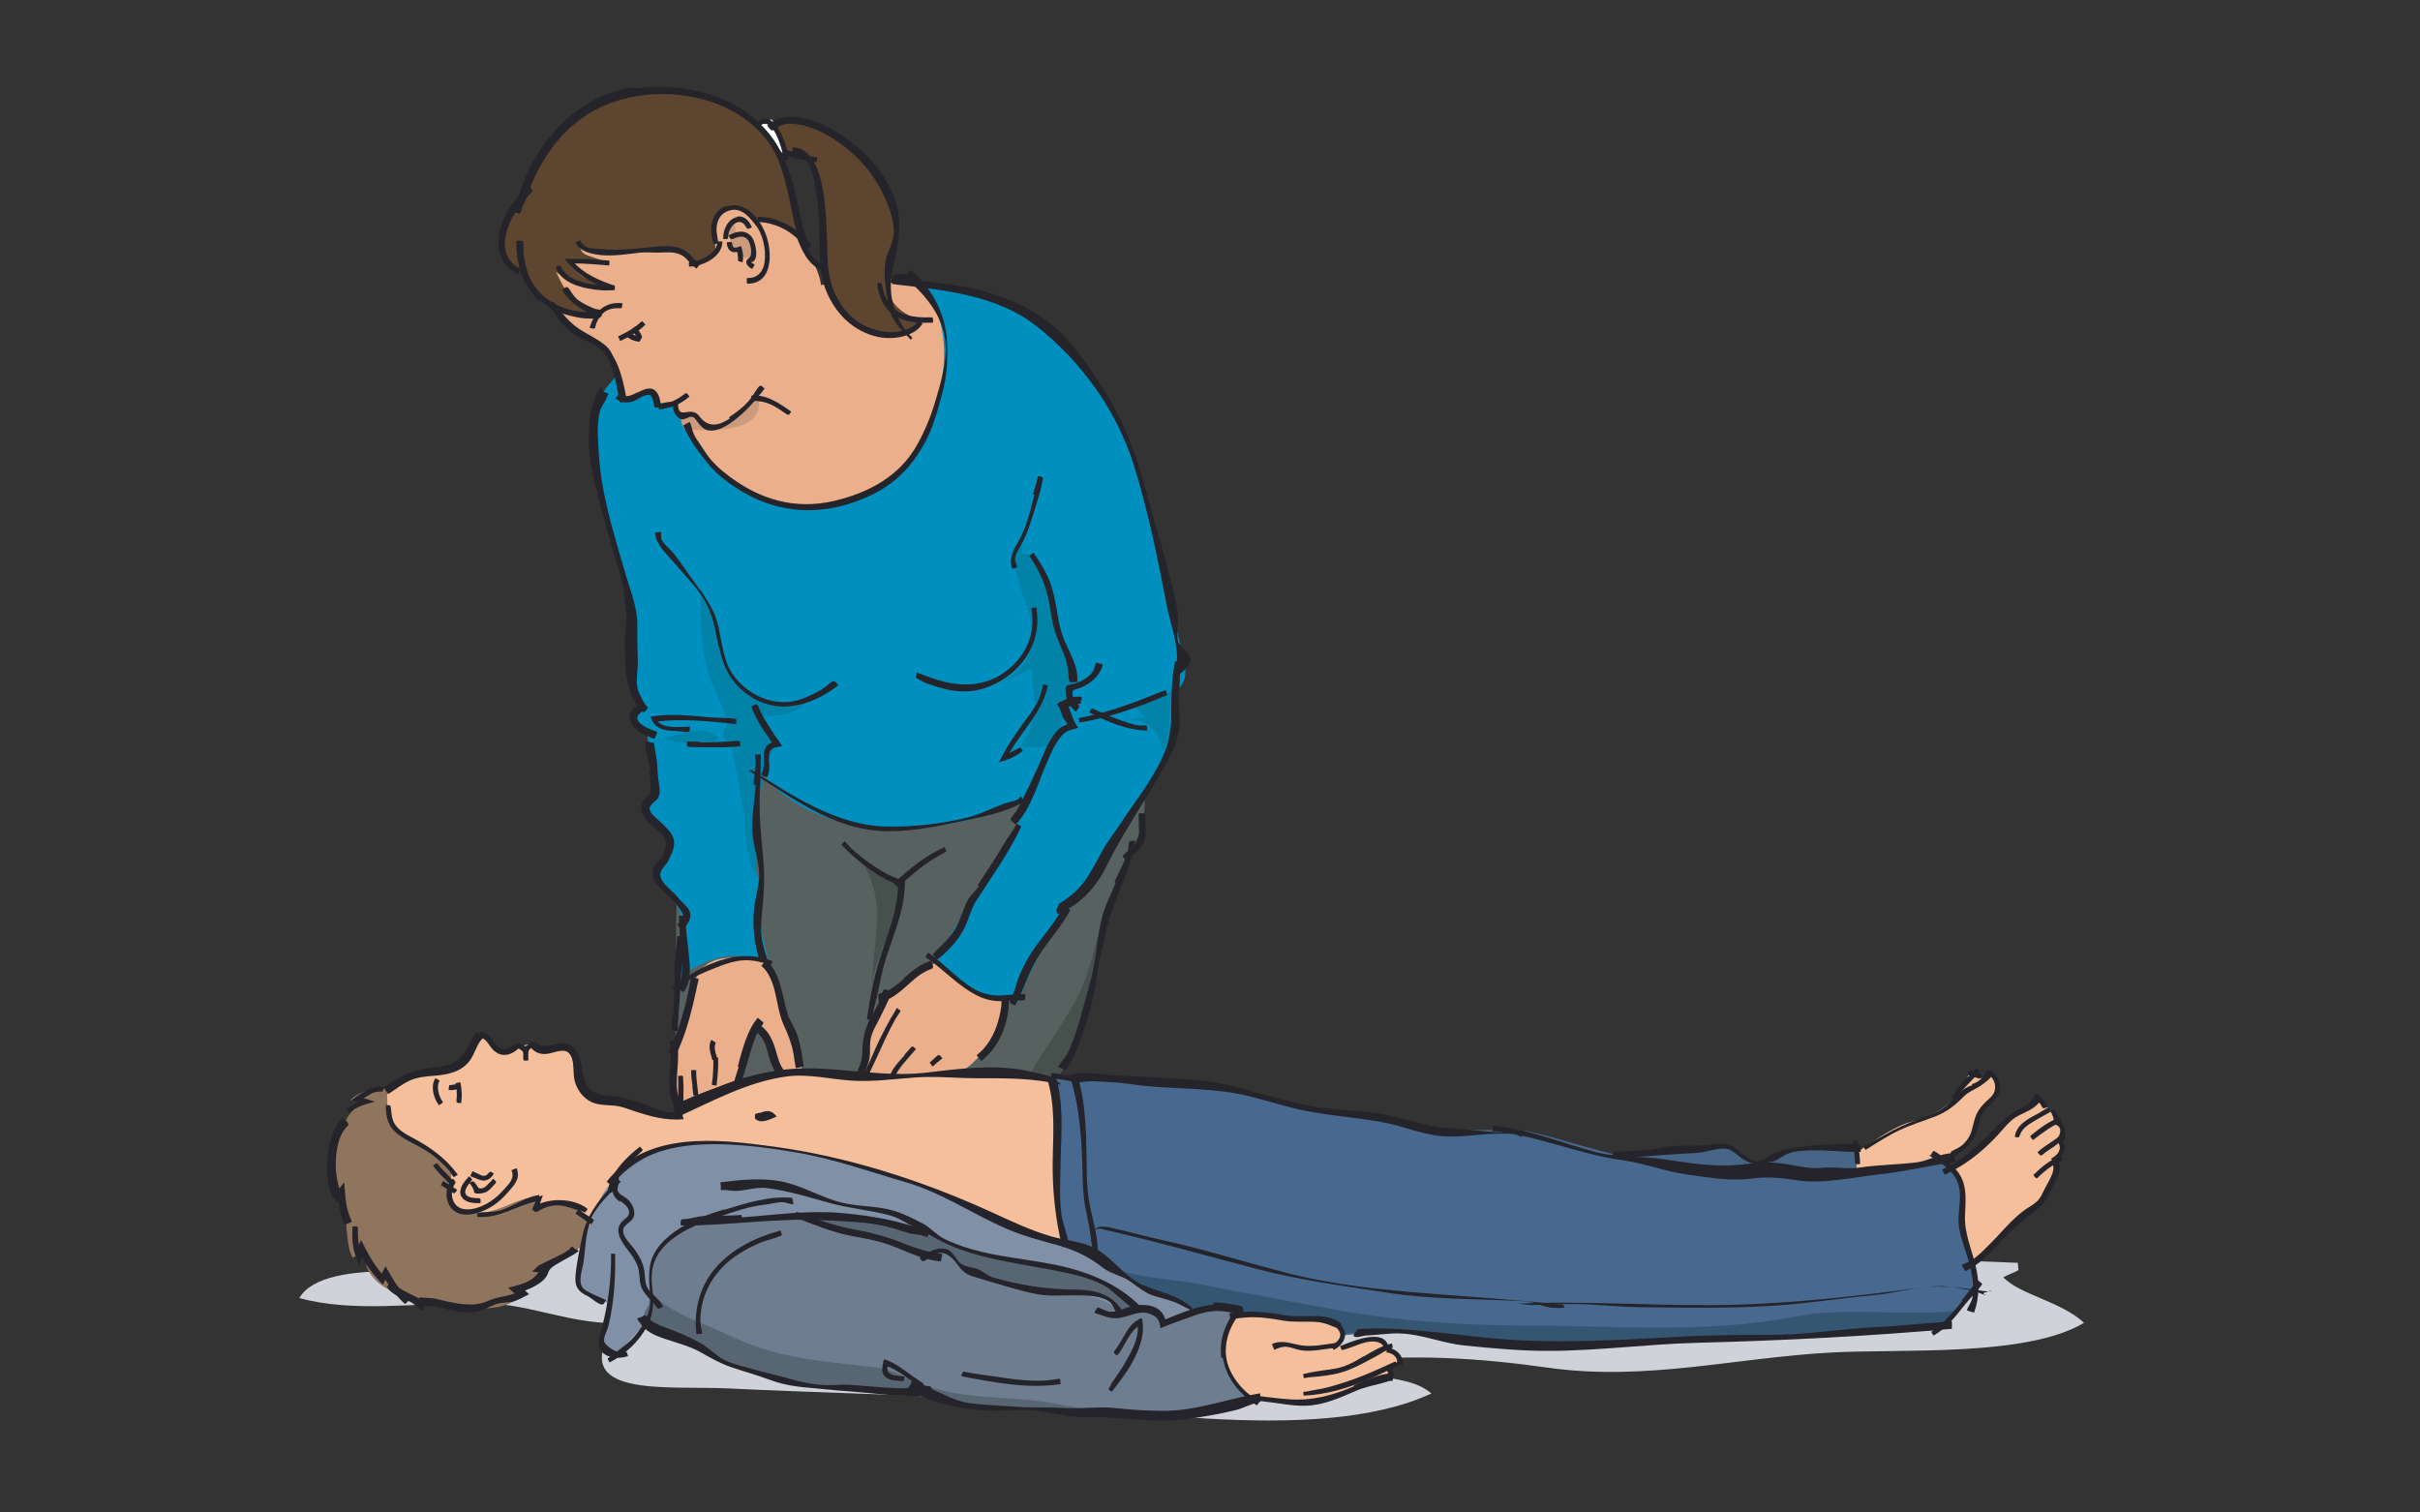 <?xml version="1.0" encoding="utf-8"?>
<!-- Generator: Adobe Illustrator 15.0.0, SVG Export Plug-In . SVG Version: 6.00 Build 0)  -->
<!DOCTYPE svg PUBLIC "-//W3C//DTD SVG 1.1//EN" "http://www.w3.org/Graphics/SVG/1.1/DTD/svg11.dtd">
<svg version="1.1" id="Layer_1" xmlns="http://www.w3.org/2000/svg" xmlns:xlink="http://www.w3.org/1999/xlink" x="0px" y="0px"
	 width="720px" height="450px" viewBox="0 0 720 450" enable-background="new 0 0 720 450" xml:space="preserve">
<rect x="0" y="0" width="720" height="450" fill="#333333" stroke="none"/>
<g>
	<g>
		<path fill="#576260" d="M209.322,230.484c-9.645,14.612-7.875,40.499-8.25,64.499c-0.375,24,0.375,40.126,2.25,42.751
			s109.5-12.376,109.5-12.376s6.751-13.125,13.125-36.75c6.375-23.625,8.625-31.5,10.876-36c2.249-4.5,4.125-7.5,3.75-18
			c-0.376-10.5-24.001-14.25-24.001-14.25S221.697,211.733,209.322,230.484z"/>
		<path fill="#0090C0" d="M295.447,88.359c-24.501-7-35.001-5.499-57.501-2.5c-22.5,3-45.999,16.999-55,26.499
			c-9,9.501-8,18.501-3.5,37.5c4.5,19,10.5,29.5,8.5,41.5c-2,12,2,18.5,2,18.5s-1.5,1-0.5,4c1,3,3,4.5,3,4.5s2.001,11,2.501,14.501
			c0.5,3.499-4,4.499-2.501,7.998c1.5,3.502,7.499,5.001,6.5,10.003c-0.999,4.997-6.167,7.628-3,11.498c4.5,5.5,7,7.5,7,13.501
			c0,5.999-0.5,14.499-0.5,14.499s8.999-6.499,17.499-5.999s8.5,0.5,8.5,0.5s-3.001-9.5-2.5-17.499
			c0.5-8.002-2.999-10.001-0.999-22.501c2-12.501,2-14.5,2-14.5s11,16.001,38.5,16.001c27.499,0,39.999-9.001,39.999-9.001
			s-1.499,9.5-12.999,26c-11.5,16.5-14.001,23-14.001,23s5.001,4.499,11.5,8c6.499,3.5,13.001,4,13.001,4s5.999-18.5,17.999-30.999
			c12-12.501,6.999-13.502,17.5-27.502c10.5-13.999,9.5-23.999,10.5-30.499c1.001-6.5,5.499-4.501,3-14.5
			c-2.499-10-3.501-13.001-4.5-21c-0.999-8-8.001-37.5-21-59C313.448,93.36,295.447,88.359,295.447,88.359z"/>
		<path fill="#ECAF8B" d="M271.947,82.86c0,0,14.001,10.499,7,35.499s-24.501,35-45.501,31.5c-21-3.499-21-13.499-27-19.999
			c-6-6.5-4.5-28.5-3.5-30.5C203.947,97.359,229.447,82.359,271.947,82.86z"/>
		<path fill="#FFFFFF" d="M224.697,36.984c1.261-0.844,3.498-1.202,4.893-1.433c2.068,2.597,3.845,6.305,3.302,10
			c-2.723-1.836-5.046-5.029-6.694-8.192"/>
		<path fill="#5D4530" d="M230.322,36.984c0,0,6.75-3.375,14.625,1.5c7.875,4.875,20.25,15.375,21.375,25.125
			c1.125,9.75-1.5,14.25-1.875,21.75s10.125,10.125,10.125,10.125s-4.5,6.75-15.75,3c-11.25-3.75-14.25-14.625-13.875-26.25
			c0.375-11.625-1.5-21-3.375-23.25c-1.875-2.25-7.5-3.375-7.5-3.375S231.822,39.234,230.322,36.984z"/>
		<path fill="#ECAF8B" d="M226.947,285.234c4.523,13.119,12.579,21.478,11.568,37.067c-7.856-2.409-8.899-11.35-13.723-16.795
			c-4.284,12.546-6.214,26.083-22.98,26.213c-5.644-12.192,1.711-22.474,3.469-34.007c1.967-12.914,8.015-13.866,20.917-12.104"/>
		<path fill="#ECAF8B" d="M277.947,286.733c-16.693,6.959-19.524,20.133-22.553,36.028c23.312,4.182,39.517-3.25,43.512-25.847
			c-8.981-0.502-17.209-6.431-20.584-12.432"/>
		<path fill="#0082A9" d="M208.572,174.983c-0.453,9.639,0.01,21.104,3.697,29.504c1.723,3.926,3.287,6.234,4.018,10.358
			c0.301,1.706-3.51,3.78,1.35,7.021c0.048-0.058,3.69,19.577,3.977,23.007c0.445,5.331,0.8,11.667,3.374,16.201
			c0.39-11.142-0.094-22.291,2.681-32.851c0.306-1.171,2.742-5.212,2.679-6.702c-0.148-3.488-4.014-4.801-4.093-8.615
			c4.862,0.293,10.897-0.325,13.77-4.107c-8.707,0.148-17.353,0.149-22.452-7.19c-4.854-6.991-1.192-16.295-7.125-22.5"/>
		<path fill="#0082A9" d="M303.822,160.358c-8.458,11.836,15.979,30.751-6.263,42.777c3.145-0.957,6.375-3.045,9.217-4.102
			c0.642,9.853,3.436,13.107-3.359,23.08c14.184,0.733,10.902-1.003,13.154-9.63c1.146-4.384,5.062-7.291,2.25-12.375
			c-5.997-10.846-8.25-37.125-14.625-35.25"/>
		<path fill="#46514E" d="M331.196,266.109c-5.314,10.079-5.598,21.383-11.127,31.487c-4.574,8.358-10.208,15.592-14.718,23.917
			c18.903,6.937,21.16-41.379,25.096-52.029"/>
		<path fill="#46514E" d="M255.071,254.483c9.871,13.296,4.297,24.842,4.418,39.637c0.486-10.807,7.582-16.761,8.219-32.063
			c-2.94-0.95-5.323-2.409-7.762-4.199"/>
		<path fill="#CC9A7C" d="M225.448,117.36c3.189,11.549-13.607,10.968-21.802,10.412c-6.427-11.495,16.657-12.961,23.801-10.914"/>
		<path fill="#ECAF8B" d="M162.946,87.36c3.5,5.499,1.501,7,9.501,11s10,5,10.5,11c0.5,6,1.5,8.5,1.5,8.5s1.5,1.5,6-0.499
			c4.5-2.001,5,0.499,5,0.499v2h6c0,0-0.501,4,2,4s3.999,0,6,2c2.001,2.001,6.501,1.5,10-2c3.5-3.499,6.5-7.5,6.5-7.5
			s16.5-16.001,17.5-23c1-7,2.001-8.501-2-16.5c-4-8.001-8.5-19.501-14.5-23.001s-32-11-40.5-5.5c-8.5,5.5-22.501,22-23.5,27
			C161.947,80.359,162.946,87.36,162.946,87.36z"/>
		<path fill="#CC9A7C" d="M217.571,66.984c-1.62,3.399,0.465,6.545,2.318,9.31c1.412,0.397,2.536,0.354,4,0.383
			c0.68-3.817-0.877-6.486-4.752-6.383c0.004-1.262-0.829-4.326-0.816-4.435"/>
		<path fill="#5D4530" d="M238.197,69.609c-2.625-1.5-6.375-3.375-7.875-3.75c-1.5-0.375-5.625-0.75-5.625-0.75
			s-4.125-4.875-9-2.625c-4.875,2.25-3.375,7.125-3,9.375c0.375,2.25,0,5.25-2.625,6c-2.625,0.75-2.625,0.75-2.625,0.75
			s-5.625-4.5-10.875-4.5s-9.375,0.75-13.875,0.75c-4.5,0-10.125-1.5-10.125-1.5s0,1.875,2.25,2.625s5.25,1.875,5.25,1.875
			s-2.25,0.375-5.25,0.375s-5.625,0-5.625,0s2.625,3.375,4.875,4.5c2.25,1.125,7.125,2.25,7.125,2.25s-3.375,0.75-8.625-0.75
			s-7.125-3.375-7.125-3.375s1.875,4.5,4.125,7.125c2.25,2.625,7.5,5.25,7.5,5.25s-5.25,1.875-12.75-2.25
			c-7.5-4.125-9.375-10.875-9.375-10.875s-8.626-3-6.001-10.875s6.75-9.375,6.75-9.375s0.75-13.125,12-22.125
			c11.25-9,26.625-13.5,43.125-8.25s22.125,15.375,23.25,22.5C235.197,59.109,238.197,69.609,238.197,69.609z"/>
		<path fill="#0082A9" d="M208.948,220.86c-3.894,0.432-8.335,0.059-11.571-0.987c5.584-1.728,11.878-4.68,16.642-0.004
			c-0.809,0.222-1.54,0.688-2.072,1.49"/>
		<path fill="#0082A9" d="M350.447,204.858c-4.688,2.229-9.781,3.623-14.774,4.609c2.958,0.925,3.53,2.662,5.118,3.806
			c-2.429,0.268-5.404,1.395-7.638,1.487c8.011-2.147,11.762,2.603,12.795,9.1c3.022-5.778,1.19-12.104,3-18"/>
	</g>
	<g>
		<g>
			<path fill="#25242B" d="M178.697,150.67c1.81,7.241,4.121,14.307,6.146,21.485c0.886,3.14,0.948,6.549,1.426,9.78
				c0.455,3.068-0.433,6.116-0.397,9.2c0.081,6.9-0.029,16.016,5.747,20.857c0.3-0.359,1.378-1.292,1.02-1.632
				c-1.065-1.01-1.689-2.578-2.347-3.886c-1.586-3.154-0.372-6.864-0.527-10.303c-0.158-3.53-0.139-6.967-0.149-10.501
				c-0.016-5.215-2.251-10.497-3.685-15.462c-3.363-11.656-7.132-23.32-7.784-35.529c-0.218-4.098-0.687-8.273,0.322-12.269
				c0.333-1.313,1.23-2.376,1.837-3.589c0.24-0.483,0.31-1.004,0.619-1.448c0.444-0.636-0.843-0.398-1.417-0.851
				c-0.246-0.193-0.413-1.22-0.659-1.413c-2.979,3.792-3.453,9.407-3.658,14.075C174.872,136.475,176.934,143.616,178.697,150.67"/>
		</g>
	</g>
	<g>
		<g>
			<path fill="#25242B" d="M187.414,213.713c0.237,3.373,4.564,5.218,7.301,6.16c0.135-0.392,0.918-1.824,0.771-2.171
				c-1.847-0.636-4.034-1.372-5.361-2.865c-1.257-1.414-0.032-2.565,1.33-3.34c0.735-0.419-0.302-1.622-0.647-2.297
				c-1.715,0.878-3.699,2.369-3.545,4.525"/>
		</g>
	</g>
	<g>
		<g>
			<path fill="#25242B" d="M193.102,229.358c0.271,1.603,0.385,3.211,0.52,4.831c0.149,1.772-0.038,1.828-1.326,2.987
				c-2.084,1.877-1.76,4.683-0.092,6.813c1.512,1.936,5.461,3.722,5.868,6.256c0.226,1.422-0.361,2.454-0.629,3.758
				c-0.306,1.493-1.935,2.205-2.661,3.52c-2.71,4.902,3.82,8.058,6.343,11.416c0.709,0.942,2.433,2.808,2.125,4.05
				c-0.175,0.702-2.035,1.919-1.677,2.302c0.445,0.481,0.949,0.924,1.396,1.402c1.806-1.679,3.328-3.986,1.815-6.305
				c-0.835-1.281-2.25-2.222-3.174-3.442c-1.509-1.995-4.876-3.922-5.161-6.579c-0.184-1.714,1.939-3.079,2.557-4.542
				c0.315-0.743,0.521-1.314,0.911-2.035c0.302-0.561,0.396-1.307,0.538-1.931c0.801-3.526-2.631-5.986-4.839-8.093
				c-0.827-0.788-2.855-2.352-2.228-3.703c0.586-1.266,2.101-1.796,2.643-3.163c0.571-1.45,0.044-3.48-0.161-4.97
				c-0.275-1.991-0.231-4.021-0.504-6.013c-0.07-0.51-0.825-4.856-0.765-4.853c-0.724-0.05-1.876-0.503-2.599-0.552
				c-0.201,2.919,1.042,5.906,1.523,8.774"/>
		</g>
	</g>
	<g>
		<g>
			<path fill="#25242B" d="M201.998,272.483c0,4.995,0.814,9.927,0.88,14.924c0.023,1.904,0.073,4.026-0.83,5.761
				c-0.345,0.665-0.556,0.704,0.029,1.187c0.43,0.354,0.827,0.504,1.256,0.856c2.814-3.416,1.816-9.059,1.4-13.086
				c-0.284-2.772-0.624-5.554-0.771-8.341c-0.045-0.873,0.429-1.342-0.475-1.342c-0.557,0-1.213,0.012-1.768,0.012"/>
		</g>
	</g>
	<g>
		<g>
			<path fill="#25242B" d="M224.819,233.485c-0.301,5.228-1.445,10.428-0.818,15.637c0.5,4.146,2.222,8.378,1.812,12.559
				c-0.302,3.063-1.219,6.066-1.501,9.132c-0.491,5.326,0.178,10.479,1.878,15.561c0.687-0.229,1.314-0.865,2.001-1.096
				c-0.021,0.008-1.321-4.638-1.427-5.245c-0.571-3.301-0.25-6.634,0.095-9.952c0.505-4.852,0.668-9.589,0.229-14.476
				c-0.618-6.881-1.368-13.455-0.982-20.415c0.198-3.57,0.129-7.108,0.27-10.683c-0.238-0.001-1.68-0.067-1.683-0.006
				c-0.034,0.892,0.183,1.793,0.147,2.685c-0.082,2.094-0.571,4.17-0.653,6.265"/>
		</g>
	</g>
	<g>
		<g>
			<path fill="#25242B" d="M199.777,293.588c0.614,0.758,0.643,1.294,1.473,0.638c0.924-0.727,1.923-1.372,2.896-2.032
				c2.5-1.695,5.303-2.882,8.112-4c3.141-1.249,6.419-2.532,9.813-2.502c1.772,0.017,3.602,0.327,5.304,0.822
				c0.28,0.081,1.837,0.947,1.901,0.791c0.179-0.427,0.424-0.881,0.604-1.31c-10.402-4.33-21.754,1.229-29.887,7.836"/>
		</g>
	</g>
	<g>
		<g>
			<path fill="#25242B" d="M265.736,84.547c14.809,1.758,30.744,3.048,42.818,12.63c13.447,10.672,23.981,25.387,28.968,41.761
				c4.098,13.449,6.977,27.433,9.625,41.236c0.671,3.494,1.832,6.895,2.474,10.386c0.396,2.151,0.796,4.358,0.431,6.55
				c-0.081,0.479-1.041,3.817-1.137,3.725c0.531,0.493,1.309-0.438,1.841,0.055c1.417-1.526,3.86-2.96,3.347-5.142
				c-0.462-1.984-3.208-3.156-3.647-5.15c-0.618-2.816,0.437-6.028-0.087-8.873c-2.064-11.203-5.83-22.085-8.699-33.11
				c-2.911-11.18-6.431-21.767-12.617-31.607c-4.254-6.771-8.674-13.685-14.597-19.056c-6.654-6.029-14.49-9.334-23.214-11.726
				c-5.582-1.532-11.368-1.889-17.104-2.651c-1.992-0.265-3.813-1.866-5.81-2.102c-0.262-0.031-2.64,0.187-2.661,0.354
				c-0.097,0.718-0.653,1.372-0.75,2.09"/>
		</g>
	</g>
	<g>
		<g>
			<path fill="#25242B" d="M348.771,213.984c0,3.67-1.234,7.441-2.688,10.782c-3.247,7.472-8.525,13.837-12.96,20.612
				c-1.833,2.801-3.969,5.435-5.521,8.401c-1.39,2.658-2.804,5.294-4.479,7.791c-1.977,2.949-4.833,5.37-7.863,7.175
				c-0.495,0.294-0.504,1.645-1.039,1.865c-0.05,0.019,0.383,1.107,0.467,1.327c2.404-0.906,4.801-2.405,6.732-4.035
				c3.603-3.041,5.924-6.427,7.98-10.583c4.267-8.631,9.613-16.457,14.421-24.762c2.935-5.072,6.579-10.552,7.11-16.487
				c0.337-3.78-0.541-7.64-0.062-11.421c0.26-2.063,0.064-4.218,0.438-6.263c0.144-0.794,1.095-0.803,0.253-0.971
				c-0.544-0.108-1.405-0.526-1.951-0.634c-1.117,5.591-1.15,11.496-1.15,17.203"/>
		</g>
	</g>
	<g>
		<g>
			<path fill="#25242B" d="M311.318,277.36c-3.242,4.108-6.104,8.104-8.054,12.975c-0.956,2.386-1.454,4.973-2.598,7.277
				c-0.542,1.09,0.464,1.055,1.421,1.561c2.454-4.647,3.884-9.734,6.63-14.236c3.016-4.944,7.029-9.105,9.766-14.237
				c-0.981-0.524-1.716-1.514-2.334-0.434c-1.427,2.495-3.06,4.842-4.833,7.094"/>
		</g>
	</g>
	<g>
		<g>
			<path fill="#25242B" d="M315.419,208.683c-0.348,0.225-0.569,0.647-0.916,0.873c0.878,1.096,1.168,2.177,1.607,3.54
				c0.253,0.791,1.098,1.619,1.452,2.369c-0.744,0.382-1.788,0.741-2.394,1.315c-2.748,2.607-4.186,6.431-5.679,9.846
				c-1.786,4.084-3.69,8.106-5.668,12.105c-0.821,1.659-1.786,3.19-3.002,4.596c-0.603,0.698,0.787,1.393,1.383,1.964
				c4.614-4.808,6.517-12.081,9.116-18.048c1.255-2.882,2.522-6.063,4.64-8.429c1.324-1.479,3.034-1.796,4.876-2.279
				c-1.552-1.928-1.913-4.001-2.907-6.249c0.387-0.183,3.633-1.127,3.618-0.894c0.044-0.723,0.278-1.375,0.322-2.1
				c-2.206-0.138-4.453,0.397-6.31,1.603"/>
		</g>
	</g>
	<g>
		<g>
			<path fill="#25242B" d="M291.251,263.627c-0.886,1.373-2.313,2.427-3.134,3.84c-1.329,2.287-1.944,4.882-3.064,7.258
				c-1.044,2.219-2.44,4.106-4.187,5.81c-0.394,0.385-3.39,3.31-3.365,3.342c0.449,0.57,0.674,1.261,1.121,1.831
				c3.133-2.461,5.991-5.35,7.954-8.87c1.585-2.84,2.13-6.156,3.905-8.904c4.666-7.219,9.718-14.267,13.4-22.054
				c-0.356-0.169-1.165-0.797-1.5-0.681c-1.01,2.134-2.577,3.952-3.761,5.995c-2.414,4.169-5.13,8.145-7.753,12.187"/>
		</g>
	</g>
	<g>
		<g>
			<path fill="#25242B" d="M306.2,165.279c2.081,3.065,3.84,6.385,4.921,9.951c0.877,2.888,1.353,5.889,1.842,8.861
				c0.601,3.652,1.972,6.858,3.442,10.233c0.864,1.983,1.271,4.104,1.488,6.276c0.064,0.64-0.009,2.345,0.703,2.424
				c0.499,0.054,1.4-0.158,1.899-0.104c0.472-4.288-2.053-8.326-3.71-12.128c-1.172-2.689-1.724-5.364-2.193-8.234
				c-0.463-2.823-0.955-5.655-1.843-8.383c-1.153-3.545-3.173-6.669-5.256-9.74c-0.518,0.351-0.695,0.465-1.213,0.815"/>
		</g>
	</g>
	<g>
		<g>
			<path fill="#25242B" d="M317.918,203.829c-1.143-0.082-0.877,1.917-0.807,2.64c0.206,2.091,1.381,3.925,2.934,5.285
				c0.33-0.377,0.619-0.884,0.951-1.262c0.472-0.539-0.569-1.136-0.943-1.658c-0.543-0.76-0.919-1.604-1.011-2.536
				c-0.123-1.241,0.774-1.065,1.787-1.433c3.364-1.217,6.404-3.548,7.272-7.146c-0.364-0.086-1.747-0.657-2.062-0.512
				c-0.262,1.085-0.578,2.207-1.284,3.074c-1.667,2.043-4.326,3.015-6.835,3.559"/>
		</g>
	</g>
	<g>
		<g>
			<path fill="#25242B" d="M320.941,213.602c0.084,0.494,0.161,0.893,0.244,1.387c9.054-1.546,17.628-4.623,26.057-8.182
				c-0.18-0.426-0.148-0.951-0.328-1.377c-0.079-0.188-2.582,0.795-2.908,0.93c-2.392,0.99-4.791,1.95-7.227,2.83
				c-5.166,1.869-10.415,3.5-15.834,4.424"/>
		</g>
	</g>
	<g>
		<g>
			<path fill="#25242B" d="M324.125,211.99c5.317,2.703,11.118,5.297,17.189,5.348c0.002-0.371-0.062-0.721-0.059-1.091
				c0.006-0.766-1.464-0.292-2.115-0.368c-2.221-0.256-4.334-1.112-6.441-1.847c-2.069-0.722-4.087-1.556-6.061-2.508
				c-0.247-0.12-1.819-0.925-1.913-0.739c-0.21,0.412-0.372,0.769-0.581,1.181"/>
		</g>
	</g>
	<g>
		<g>
			<path fill="#25242B" d="M194.24,213.112c-0.293-0.014-0.414,0.141-0.705,0.182c1.181,3.389,3.613,4.071,6.995,4.152
				c1.237,0.03,2.468,0.304,3.705,0.337c1.213,0.034,0.933-0.382,1.036-1.565c-2.805-0.078-7.582,0.766-9.568-1.582
				c7.749-0.875,15.571-0.021,23.287,0.772c0.155-1.528,0.338-1.487-1.197-1.645c-2.215-0.227-4.455-0.162-6.672-0.356
				c-5.6-0.485-11.298-1.123-16.884-0.327"/>
		</g>
	</g>
	<g>
		<g>
			<path fill="#25242B" d="M208.027,220.656c-1.192-0.009-2.43-0.042-3.623-0.05c0,0.401-0.202,1.604,0.269,1.606
				c1.037,0.009,2.072,0.068,3.107,0.077c4.167,0.032,8.41,0.26,12.549-0.316c-0.063-0.458-0.185-1.035-0.249-1.493
				c-0.021-0.15-3.107,0.12-3.517,0.142c-2.845,0.148-5.694,0.301-8.54,0.269"/>
		</g>
	</g>
	<g>
		<g>
			<path fill="#25242B" d="M194.874,158.548c0.261,3.411,3.439,6.237,5.537,8.713c2.649,3.132,5.543,6.085,7.943,9.418
				c2.527,3.508,3.792,7.283,4.616,11.536c0.595,3.071,1.302,6.098,2.333,9.068c2.376,6.843,9.054,12.194,16.208,12.833
				c6.417,0.575,12.961-2.302,17.88-6.236c-0.822-1.027-1.074-1.66-2.161-0.851c-1.133,0.844-2.182,1.813-3.418,2.496
				c-3.147,1.735-6.667,3.321-10.282,3.396c-7.516,0.153-15.336-5.333-17.585-12.549c-0.974-3.124-1.453-6.396-2.156-9.583
				c-1.058-4.794-3.335-8.44-6.275-12.314c-2.492-3.283-4.658-6.793-7.242-10.002c-1.099-1.364-2.839-2.48-3.495-4.12
				c-0.104-0.261-0.02-2.147-0.135-2.138c-0.46,0.035-1.386,0.232-1.848,0.268"/>
		</g>
	</g>
	<g>
		<g>
			<path fill="#25242B" d="M223.13,229.479c12.192,7.645,24.389,17.082,39.28,17.792c7.416,0.354,14.854-1.087,22.093-2.607
				c6.81-1.433,14.128-2.672,20.226-6.135c-0.247-0.437-0.572-0.973-0.819-1.407c-0.321-0.565-0.559,0.452-1.05,0.705
				c-1.391,0.711-3.063,0.866-4.52,1.429c-3.633,1.406-7.219,3.199-11.005,4.101c-7.51,1.787-15.51,2.676-23.25,2.559
				c-15.204-0.233-28.241-9.179-40.632-16.942c-0.327,0.532-0.652,0.51-0.98,1.043"/>
		</g>
	</g>
	<g>
		<g>
			<path fill="#25242B" d="M223.521,210.138c1.363,3.9,3.775,7.405,6.162,10.738c-2.391,0.981-2.581,3.109-2.426,5.413
				c0.088,1.37-0.045,2.854-0.767,4.088c0.14,0.332,1.309,0.762,1.639,0.955c1.404-2.398,0.305-4.808,0.786-7.313
				c0.322-1.689,2.455-1.776,3.828-2.036c-1.595-2.214-3.13-4.507-4.557-6.834c-0.99-1.613-1.903-3.254-2.59-5.02
				c-0.397-1.023-1.198-0.289-2.127,0.036"/>
		</g>
	</g>
	<g>
		<g>
			<path fill="#25242B" d="M269.114,82.333c6.813,5.935,12.488,12.725,12.259,22.002c-0.126,5.13-1.661,10.209-3.111,15.101
				c-1.324,4.469-3.04,8.604-5.284,12.706c-5.204,9.513-14.633,14.567-25.01,16.935c-11.287,2.577-21.539-0.34-30.756-7.174
				c-2.977-2.208-5.561-4.544-7.585-7.654c-1.081-1.66-2.287-3.213-3.156-4.992c-0.548-1.121-0.683-2.512-1.191-3.651
				c-0.241-0.078-1.77,0.868-2.021,0.981c1.84,4.122,4.43,7.814,7.33,11.31c3.031,3.652,6.763,6.377,10.853,8.734
				c10.368,5.977,21.94,6.655,33.039,2.647c9.661-3.488,15.744-8.553,20.712-17.612c2.688-4.902,3.942-10.27,5.196-14.817
				c1.321-4.796,1.61-9.805,1.387-14.804c-0.391-8.793-4.437-16.168-10.893-21.791c-0.328,0.376-0.635,0.802-0.962,1.178"/>
		</g>
	</g>
	<g>
		<g>
			<path fill="#25242B" d="M307.761,147.227c-1.184,4.288-2.159,8.956-4.259,12.905c-1.662,3.124-3.509,5.415-2.359,9.111
				c0.354-0.109,0.81-0.209,1.165-0.319c0.727-0.226-0.235-1.471-0.288-2.145c-0.124-1.585,0.736-2.905,1.548-4.207
				c1.233-2.167,2.131-4.345,2.917-6.715c1.075-3.241,2.1-6.496,3.027-9.78c0.31-1.102,0.421-2.259,0.732-3.36
				c0.255-0.904-0.514-0.875-1.344-1.121c-0.508,1.802-1.051,3.712-1.56,5.514"/>
		</g>
	</g>
	<g>
		<g>
			<path fill="#25242B" d="M226.487,287.316c4.833,4.061,4.175,12.327,6.697,17.688c1.305,2.771,2.375,5.576,2.915,8.587
				c0.081,0.444,0.596,4.229,0.71,4.212c0.716-0.105,1.603-0.356,2.319-0.462c-0.415-2.83-0.814-5.755-1.62-8.505
				c-0.793-2.712-2.53-5.079-3.34-7.779c-1.528-5.093-1.948-11.754-6.29-15.403c-0.482,0.573-0.809,1.044-1.291,1.618"/>
		</g>
	</g>
	<g>
		<g>
			<path fill="#25242B" d="M224.743,306.853c2.571,1.815,3.25,4.468,3.992,7.368c0.765,2.985,2.139,5.617,4.673,7.518
				c0.249-0.331,1.365-1.394,1.333-1.772c-1.721-1.293-2.646-3.11-3.253-5.144c-1.138-3.823-1.913-7.397-5.4-9.864
				c-0.433,0.612-0.811,1.165-1.244,1.777"/>
		</g>
	</g>
	<g>
		<g>
			<path fill="#25242B" d="M219.768,317.405c-0.371,1.273-0.81,2.531-1.181,3.805c-0.319,1.102,0.957,0.985,1.906,1.29
				c0.88-3.029,1.743-6.063,2.667-9.082c0.765-2.492,1.5-5.076,2.791-7.354c0.259-0.46,1.5-1.595,1.093-1.935
				c-0.504-0.419-1.093-0.9-1.597-1.319c-3.308,3.969-4.612,9.659-5.956,14.519"/>
		</g>
	</g>
	<g>
		<g>
			<path fill="#25242B" d="M199.012,313.073c0.672,0.333,1.31,0.665,1.983,0.998c3.551-7.142,5.199-15.046,6.885-22.794
				c-1.099-0.238-2.111-0.979-2.385,0.273c-0.545,2.483-0.977,4.993-1.605,7.457c-1.229,4.812-2.779,9.559-4.995,14.016"/>
		</g>
	</g>
	<g>
		<g>
			<path fill="#25242B" d="M199.181,309.85c1.348,6.391-1.715,13.71,1.629,19.707c0.338-0.19,1.872-0.728,1.967-1.062
				c-0.917-1.644-1.367-3.547-1.412-5.392c-0.113-4.55,0.94-9.193-0.006-13.701c-0.734,0.153-1.26,0.297-1.994,0.452"/>
		</g>
	</g>
	<g>
		<g>
			<path fill="#25242B" d="M212.206,314.705c0.096,1.955,0.004,3.927-0.157,5.879c-0.025,0.301-0.368,2.2-0.171,2.222
				c0.461,0.053,0.848,0.129,1.308,0.182c0.319-2.775,0.599-5.563,0.463-8.357c-0.5,0.027-0.938,0.065-1.437,0.092"/>
		</g>
	</g>
	<g>
		<g>
			<path fill="#25242B" d="M205.98,323.115c0.096,0.778,0.151,1.562,0.247,2.342c0.104,0.864,0.748,0.43,1.532,0.371
				c-0.12-0.99-0.177-1.941-0.306-2.931c-0.218-1.477-0.356-2.967-0.316-4.465c-0.217-0.179-1.204-0.01-1.503-0.018
				c-0.041,1.583,0.176,3.129,0.406,4.69"/>
		</g>
	</g>
	<g>
		<g>
			<path fill="#25242B" d="M201.788,320.108c0,1.838,0.004,3.678,0.004,5.516c0,1.04,0.05,2.079,0.05,3.12
				c0,0.546,1.243,0.733,1.539,0.423c0.176-0.184-0.065-1.461-0.065-1.702c0-1.29,0.047-2.581,0.047-3.871
				c0-1.041-0.129-2.08-0.129-3.12c0-0.701-0.825-0.355-1.412-0.355"/>
		</g>
	</g>
	<g>
		<g>
			<path fill="#25242B" d="M211.818,315.068c0.129,0.721,1.094,0.111,1.625-0.049c-0.365-1.198-0.868-2.48-0.779-3.756
				c0.044-0.63,0.543-0.933-0.027-1.289c-0.313-0.196-0.66-0.401-0.974-0.597c-1.078,1.722-0.331,3.899,0.213,5.674"/>
		</g>
	</g>
	<g>
		<g>
			<path fill="#25242B" d="M275.284,284.732c5.429,3.595,9.782,8.716,15.693,11.594c2.777,1.353,5.6,1.729,8.64,1.476
				c1.524-0.127,3.021-0.184,4.552-0.133c1.075,0.037,0.832-0.927,0.902-1.896c-2.505-0.18-5.036,0.382-7.534,0.43
				c-2.842,0.056-5.473-0.621-7.89-2.051c-4.956-2.934-8.728-7.535-13.518-10.704c-0.275,0.417-0.576,0.875-0.851,1.292"/>
		</g>
	</g>
	<g>
		<g>
			<path fill="#25242B" d="M268.932,291.196c-1.812,1.621-3.76,3.192-6.045,4.12c-0.845,0.343-1.75,0.157-1.579,1.173
				c0.093,0.547,0.048,1.159,0.141,1.707c4.314-0.729,7.327-4.102,10.499-6.814c1.523-1.304,3.218-2.421,5.13-3.091
				c1.059-0.371,0.28-1.47,0.009-2.454c-3.226,0.891-5.798,3.083-8.235,5.266"/>
		</g>
	</g>
	<g>
		<g>
			<path fill="#25242B" d="M258.838,303.207c-1.616,3.156-2.246,6.206-2.281,9.737c-0.013,1.41-0.309,2.73-0.746,4.07
				c-0.277,0.852-1.113,1.75-0.113,2.129c0.52,0.198,0.872,0.305,1.391,0.501c0.753-1.983,1.662-3.926,1.744-6.065
				c0.056-1.503-0.073-3.026,0.216-4.507c0.463-2.37,1.862-4.434,2.914-6.575c1.197-2.436,2.454-4.918,3.397-7.461
				c-0.521-0.193-1.266-0.452-1.787-0.644c-1.077-0.402-1.149,1.74-1.509,2.623c-0.88,2.156-2.128,4.138-3.189,6.211"/>
		</g>
	</g>
	<g>
		<g>
			<path fill="#25242B" d="M290.656,314.036c0.452,0.599,0.8,1.071,1.254,1.669c5.398-4.097,8.199-11.294,8.281-17.9
				c-0.404-0.005-1.926-0.248-2.195,0c-0.024,2.07-0.478,4.124-1.043,6.114c-1.084,3.811-3.182,7.595-6.387,10.027"/>
		</g>
	</g>
	<g>
		<g>
			<path fill="#25242B" d="M260.415,312.127c-0.971,2.118-1.883,4.26-2.919,6.347c-0.168,0.338-1.369,2.571-1.205,2.659
				c0.406,0.222,0.609,0.537,1.017,0.759c2.224-4.106,4.018-8.4,6.004-12.623c0.974-2.069,2.009-4.122,3.12-6.123
				c0.18-0.322,1.638-2.366,1.488-2.46c-0.393-0.247-0.659-0.56-1.052-0.807c-2.454,3.92-4.57,8.034-6.494,12.229"/>
		</g>
	</g>
	<g>
		<g>
			<path fill="#25242B" d="M269.142,313.96c-1.6,1.794-3.429,3.599-4.296,5.883c0.892,0.34,1.251,0.836,1.699-0.087
				c0.771-1.588,1.929-2.979,3.09-4.291c0.982-1.107,1.931-2.223,2.885-3.354c-0.582-0.432-0.932-1.123-1.456-0.503
				c-0.653,0.772-1.361,1.499-2.014,2.273"/>
		</g>
	</g>
	<g>
		<g>
			<path fill="#25242B" d="M276.573,316.123c0.307,0.395,0.589,0.803,0.896,1.196c0.957-0.829,1.953-1.647,2.909-2.477
				c-0.71-0.738-0.839-1.336-1.645-0.639c-0.735,0.637-1.427,1.327-2.163,1.965"/>
		</g>
	</g>
	<g>
		<g>
			<path fill="#25242B" d="M338.843,246.564c0.109,1.73,0.116,3.217-1.049,4.614c-0.937,1.126-2.189,1.969-3.302,2.912
				c-0.945,0.801-0.05,1.146,0.653,1.983c2.991-2.512,5.917-4.626,5.726-8.78c-0.063-1.356-0.117-2.707-0.151-4.063
				c-0.04-1.642-0.292-1.204-1.941-1.248c0.039,1.558,0.013,3.025,0.051,4.582"/>
		</g>
	</g>
	<g>
		<g>
			<path fill="#25242B" d="M331.955,262.558c-1.375,3.431-3.118,6.707-4.061,10.292c-1.577,5.997-1.668,12.362-3.285,18.356
				c-1.146,4.248-2.264,8.526-3.5,12.748c-0.948,3.245-2.078,6.556-3.566,9.596c-0.196,0.403-2.823,3.812-2.785,3.838
				c0.61,0.392,1.692,0.731,2.302,1.125c4.078-6.328,6.156-13.837,7.995-21.051c1-3.805,1.181-7.822,2.064-11.654
				c1.453-6.303,2.719-12.614,5.137-18.649c2.231-5.57,4.62-11.057,5.512-17.04c-0.55-0.082-0.603,0.174-1.152,0.092
				c-1.127-0.169-0.735,1.769-0.981,2.719c-0.864,3.325-2.708,6.317-4.038,9.477"/>
		</g>
	</g>
	<g>
		<g>
			<path fill="#25242B" d="M267.185,261.831c0.249,7.325-2.341,14.055-4.617,20.883c-2.237,6.709-3.75,13.586-4.636,20.609
				c1.575,0.199,1.491,0.346,1.734-1.372c0.309-2.176,1.005-4.269,1.462-6.42c0.764-3.609,1.428-7.228,2.563-10.737
				c2.432-7.519,5.792-14.993,5.52-23.049c-0.5,0.018-1.607,0.045-2.106,0.062"/>
		</g>
	</g>
	<g>
		<g>
			<path fill="#25242B" d="M250.314,251.36c4.854,4.925,10.822,9.764,17.408,12.048c0.153-0.438,0.297-1.044,0.45-1.481
				c0.054-0.157-2.001-0.813-2.3-0.949c-2.288-1.045-4.484-2.338-6.554-3.762c-2.058-1.417-4.028-2.986-5.89-4.652
				c-0.754-0.677-1.356-1.538-2.068-2.259c-0.241,0.005-0.993,1-1.183,1.187"/>
		</g>
	</g>
	<g>
		<g>
			<path fill="#25242B" d="M265.917,262.871c0.255,0.269,0.645,0.55,0.899,0.819c0.513,0.537,1.099-0.366,1.544-0.779
				c1.621-1.5,3.296-2.932,5.033-4.297c1.854-1.459,3.789-2.793,5.848-3.952c0.304-0.171,2.401-1.321,2.335-1.466
				c-0.188-0.424-0.335-0.749-0.523-1.172c-5.694,2.528-10.68,6.565-15.155,10.816"/>
		</g>
	</g>
	<g>
		<g>
			<path fill="#25242B" d="M200.799,289.632c-0.157,3.263-0.166,6.534-0.321,9.8c-0.094,1.963-0.574,3.909-0.668,5.874
				c-0.084,1.729-0.061,1.349,1.789,1.46c0.261-5.455,0.761-10.819,1.02-16.275c0.097-1.983,0.426-3.955,0.514-5.94
				c0.075-1.701-0.334-3.421-0.258-5.123c0.059-1.345-0.075-0.839-1.408-0.905c-0.166,3.731-0.721,7.368-0.888,11.1"/>
		</g>
	</g>
	<g>
		<g>
			<path fill="#25242B" d="M306.846,180.972c1.486,7.792-1.912,14.897-8.321,19.299c-3.505,2.409-7.563,3.472-11.88,3.362
				c-4.859-0.123-9.444-1.799-13.89-3.578c-0.172,0.43-0.101,1.076-0.272,1.507c-0.081,0.201,2.509,1.477,2.903,1.627
				c2.438,0.922,4.992,1.723,7.56,2.192c5.427,0.993,10.653-0.212,15.305-3.125c7.458-4.672,11.71-12.709,10.023-21.561
				c-0.491,0.094-1.073,0.209-1.563,0.303"/>
		</g>
	</g>
	<g>
		<g>
			<path fill="#25242B" d="M303.263,216.824c-2.28,3.16-4.322,6.444-6.03,9.948c2.59-0.705,5.003-1.664,7.1-3.418
				c-0.297-0.355-0.479-0.646-0.776-1.001c-0.02-0.025-2.883,1.508-3.265,1.681c3.814-6.598,9.927-12.349,11.473-20.055
				c-0.282-0.057-1.205-0.439-1.44-0.312c-0.318,1.592-0.691,3.196-1.39,4.659c-1.472,3.081-3.714,5.718-5.705,8.475"/>
		</g>
	</g>
	<g>
		<g>
			<path fill="#25242B" d="M163.236,90.694c2.036,3.148,4.202,6.324,7.23,8.569c2.683,1.988,6.395,2.696,8.709,5.141
				c3.753,3.966,4.069,10.282,5.287,15.39c1.046-0.282,2.209-0.164,1.937-1.308c-0.274-1.149-0.462-2.319-0.721-3.473
				c-0.894-3.976-2.146-8.102-4.868-11.272c-2.711-3.158-6.861-4.377-10.024-7.005c-1.652-1.372-3.072-2.963-4.349-4.687
				c-0.217-0.293-1.653-2.345-1.784-2.259c-0.497,0.321-1.141,0.71-1.636,1.031"/>
		</g>
	</g>
	<g>
		<g>
			<path fill="#25242B" d="M189.71,116.712c-1.321,0.664-2.991,1.56-4.503,0.977c-0.555-0.214-0.73-0.803-1.167-0.29
				c-0.324,0.38-0.636,0.69-0.961,1.072c1.586,1.351,3.511,1.583,5.414,0.897c1.194-0.431,3.634-2.407,4.881-1.769
				c0.773,0.399,0.968,1.642,1.147,2.385c0.136,0.566,0.027,1.4,0.744,1.286c0.494-0.078,0.946-0.175,1.441-0.253
				c-0.241-1.521-0.45-3.365-1.515-4.554c-1.526-1.706-3.754-0.542-5.449,0.312"/>
		</g>
	</g>
	<g>
		<g>
			<path fill="#25242B" d="M217.131,124.527c-3.441,2.213-6.432,2.791-9.075-0.689c-0.501-0.771-1.266-1.205-2.254-1.31
				c-0.803-0.085-1.386,0.083-2.146,0.173c-2.087,0.248-2.02-1.797-1.771-3.448c-1.147,0.202-2.456,0.286-3.609,0.441
				c-0.756,0.103-1.471,0.53-2.227,0.631c-0.157,0.022-0.015,1.35-0.003,1.567c1.343-0.181,2.858-0.675,4.192-0.909
				c0.067,1.593,0.786,2.747,1.975,3.576c0.821,0.574,2.013-0.146,2.859-0.449c1.15-0.41,1.709,0.376,2.301,1.203
				c0.787,1.097,1.79,2.355,3.111,2.665c3.221,0.752,6.765-1.908,9.125-3.836c3.003-2.457,5.513-5.477,7.887-8.527
				c-0.838-0.651-1.11-1.36-1.857-0.416c-1.063,1.346-1.824,2.952-2.975,4.224c-1.664,1.838-3.681,3.377-5.778,4.725"/>
		</g>
	</g>
	<g>
		<g>
			<path fill="#25242B" d="M171.217,72.093c1.197,2.785,4.903,3.532,7.616,3.799c3.808,0.376,7.668-0.292,11.457-0.713
				c1.986-0.223,4.006,0.047,6.004-0.032c2.048-0.082,4.136-0.264,6.064,0.549c2.151,0.906,2.896,3.14,4.911,4.199
				c0.215-0.41,0.636-0.779,0.851-1.189c-0.022,0.041-2.167-2.153-2.386-2.431c-1.568-1.992-3.809-2.839-6.267-3.005
				c-2.773-0.189-5.569,0.228-8.327,0.51c-4.063,0.461-8.213,0.737-12.303,0.315c-1.564-0.161-3.455-0.008-4.789-0.899
				c-0.577-0.387-1.157-0.98-1.434-1.623c-0.242-0.082-0.951,0.324-1.206,0.434"/>
		</g>
	</g>
	<g>
		<g>
			<path fill="#25242B" d="M213.445,71.86c0.007,2.602-2.758,4.464-4.89,5.314c-0.98,0.389-2.057,0.601-3.111,0.677
				c-0.745,0.053-0.428,0.788-0.427,1.464c3.978-0.007,9.931-2.878,9.922-7.457c-0.5,0-1.075-0.04-1.575-0.038"/>
		</g>
	</g>
	<g>
		<g>
			<path fill="#25242B" d="M216.107,61.215c-4.676,1.646-5.364,7.333-3.708,11.472c0.429-0.171,0.904-0.157,1.334-0.329
				c-0.018,0.008-0.548-3.229-0.558-3.665c-0.048-2.297,0.713-4.664,2.878-5.69c3.82-1.813,6.346,0.879,8.514,3.667
				c2.464,2.821,3.381,7.576,2.925,11.217c-0.224,1.785-1.012,3.505-2.706,4.365c-0.796,0.405-1.66,0.479-2.545,0.462
				c-0.171,0.182,0.01,1.417,0.004,1.69c7.803,0.151,7.572-9.372,5.621-14.621c-1.726-4.641-6.163-10.277-11.679-8.336"/>
		</g>
	</g>
	<g>
		<g>
			<path fill="#25242B" d="M216.227,72.068c0.054,1.97,1.053,3.349,3.179,2.899c0.061,0.298,0.243,2.713,0.182,2.696
				c0.445,0.126,0.858,0.257,1.303,0.383c0.465-1.645,0.084-3.264-0.412-4.847c-0.601,0.215-1.998,0.9-2.425,0.139
				c-0.146-0.262-0.243-1.351-0.407-1.346c-0.463,0.013-0.939,0.054-1.402,0.067"/>
		</g>
	</g>
	<g>
		<g>
			<path fill="#25242B" d="M219.274,64.592c-2.829,0.622-4.264,3.9-4.069,6.541c0.978-0.073,1.428,0.269,1.478-0.764
				c0.073-1.526,0.782-3.106,2.106-3.95c1.292-0.82,2.413-0.238,3.097,1.001c0.573,1.038,0.7,0.649,1.805,0.234
				c-0.7-1.868-2.263-3.653-4.441-3.174"/>
		</g>
	</g>
	<g>
		<g>
			<path fill="#25242B" d="M216.735,70.026c0.713,1.209,0.58,1.408,1.903,0.834c1.557-0.677,3.302-0.709,4.154,0.983
				c0.605,1.201,1.193,4.094,0.008,4.961c-1.641,1.201-0.324,2.568,1.006,3.221c0.204-0.417,0.482-0.787,0.686-1.203
				c0.117-0.238-0.844-0.485-0.997-0.789c2.5-0.417,1.318-5.439,0.56-6.892c-1.541-2.959-4.794-2.555-7.266-1.099"/>
		</g>
	</g>
	<g>
		<g>
			<path fill="#25242B" d="M225.408,64.456c0.018,0.463-0.061,1.021-0.043,1.484c0.004,0.127,2.023,0.246,2.328,0.299
				c2.036,0.354,4.037,1.047,5.839,2.046c1.794,0.992,3.385,2.346,4.846,3.79c0.211,0.209,1.346,1.456,1.471,1.362
				c0.371-0.277,0.951-0.513,1.321-0.791c-3.382-4.521-9.99-8.341-15.752-8.131"/>
		</g>
	</g>
	<g>
		<g>
			<path fill="#25242B" d="M188.65,25.917c-18.422,2.545-32.287,19.471-35.47,37.297c1.271,0.227,1.669,0.776,1.956-0.605
				c0.303-1.471,1.233-2.811,1.691-4.241c1.071-3.333,2.536-6.533,4.268-9.574c4.098-7.201,10.065-13.348,17.622-16.908
				c16.419-7.737,40.816-4.079,50.9,11.932c2.711,4.306,3.831,9.54,5.014,14.437c1.321,5.463,1.777,11.235,4.644,16.175
				c0.334-0.193,1.921-0.741,2.009-1.074c-0.994-1.71-1.849-3.425-2.324-5.339c-0.821-3.307-1.388-6.67-2.181-9.985
				c-1.585-6.625-3.645-13-8.029-18.347c-9.62-11.733-25.56-15.311-40.036-13.31"/>
		</g>
	</g>
	<g>
		<g>
			<path fill="#25242B" d="M224.952,36.665c0.211,0.212,0.687,0.91,0.965,0.946c0.579-0.578,1.425-0.987,2.259-0.68
				c1.433,0.533,2.375,2.285,2.968,3.57c0.771,1.676,1.33,3.479,1.75,5.273c0.133,0.574,0.234,1.166,0.278,1.755
				c0.186,0.152,1.276-0.082,1.541-0.103c-0.284-3.776-4.341-16.243-9.805-10.797"/>
		</g>
	</g>
	<g>
		<g>
			<path fill="#25242B" d="M228.051,37.021c0.525,0.619,1.347,2.226,2.067,1.688c1.289-0.959,2.665-1.752,4.258-1.849
				c3.7-0.226,7.537,1.122,10.736,2.827c7.05,3.759,13.09,9.38,16.846,16.514c2.082,3.955,3.998,8.423,3.964,12.919
				c-0.023,2.945-1.963,5.766-2.474,8.657c-0.708,3.996,0.184,8.648,0.791,12.699c0.677,4.515,3.567,7.354,6.734,10.584
				c0.779-0.767,0.407-0.57-0.426-1.468c-1.481-1.594-2.625-3.444-3.535-5.426c-1.683-3.672-2.29-7.678-1.812-11.626
				c0.385-3.183,1.269-6.314,1.825-9.471c0.774-4.375,0.872-9.036-0.563-13.219c-2.83-8.256-9.042-14.958-16.235-19.723
				c-5.964-3.951-15.39-8.319-21.899-2.788"/>
		</g>
	</g>
	<g>
		<g>
			<path fill="#25242B" d="M235.767,43.986c0.001,1.342-0.359,1.625,0.909,1.891c1.115,0.234,2.306,0.725,3.021,1.59
				c1.943,2.348,2.429,5.86,2.977,8.782c1.403,7.465,0.984,15.061,1.403,22.606c0.41,7.363,4.493,14.979,10.882,18.863
				c3.12,1.898,6.598,2.989,10.232,2.856c3.305-0.12,7.401-1.228,9.277-4.293c-0.428-0.261-0.483-0.812-0.911-1.074
				c-0.536-0.329-0.697,0.875-1.122,1.253c-1.181,1.045-2.878,1.791-4.395,2.096c-3.724,0.751-7.651-0.059-11.041-1.798
				c-6.417-3.292-10.225-10.731-10.652-17.809c-0.447-7.419-0.207-14.878-1.479-22.234c-0.827-4.786-2.884-12.877-9.111-12.865"/>
		</g>
	</g>
	<g>
		<g>
			<path fill="#25242B" d="M232.794,45.73c2.307,1.143,4.895,1.622,7.417,2.039c0.347,0.057,2.402,0.655,2.701,0.401
				c0.198-0.168,0.208-1.071,0.251-1.349c-2.019-0.306-4.009-0.723-5.993-1.213c-1.264-0.312-2.516-0.707-3.684-1.287
				c-0.237,0.098-0.555,1.137-0.68,1.387"/>
		</g>
	</g>
	<g>
		<g>
			<path fill="#25242B" d="M260.949,84.314c0.486,4.153,2.253,8.134,6.084,10.114c3.208,1.659,7.013,1.712,10.555,1.571
				c-0.035-0.894,0.306-1.615-0.696-1.591c-1.371,0.031-2.73,0.053-4.092-0.112c-2.139-0.259-4.332-0.708-6.126-1.938
				c-1.6-1.097-2.719-2.713-3.41-4.516c-0.393-1.027-0.708-2.091-0.865-3.179c-0.12-0.837-0.647-0.435-1.395-0.347"/>
		</g>
	</g>
	<g>
		<g>
			<path fill="#25242B" d="M236.937,70.233c1.314,3.684,3.429,8.571,7.368,10.066c0.565-1.485,0.606-1.301-0.634-2.191
				c-1.255-0.901-2.246-2.13-3.034-3.441c-0.752-1.252-1.417-2.562-1.954-3.919c-0.489-1.238-0.606-0.948-1.823-0.514"/>
		</g>
	</g>
	<g>
		<g>
			<path fill="#25242B" d="M160.692,89.299c2.536,2.27,5.54,3.832,8.848,4.607c1.739,0.407,3.489,0.854,5.273,0.866
				c1.236,0.008,4.134,0.322,4.257-1.125c0.018-0.207,0.327-1.095,0.222-1.285c-0.9-0.294-1.939-0.299-2.809-0.675
				c-1.547-0.671-3.13-1.426-4.489-2.432c-1.122-0.832-1.855-2.113-2.643-3.272c-0.745-1.101-1.007-0.43-2.144,0.168
				c1.614,3.068,4.527,5.22,7.579,6.683c-6.201-0.062-12.313-2.705-15.876-7.901c-1.664-2.425-2.496-5.319-2.976-8.215
				c-0.246-1.499-0.245-2.997-0.215-4.516c0.016-0.865-1.304-0.533-2.061-0.562c-0.24,6.605,1.793,13.42,6.809,17.911"/>
		</g>
	</g>
	<g>
		<g>
			<path fill="#25242B" d="M169.28,76.981c-0.463,0.023-0.819-0.074-1.282-0.051c2.68,3.662,5.892,6.113,10.061,7.872
				c-2.78-0.294-5.659-0.818-8.131-2.187c-1.18-0.652-2.148-1.663-2.811-2.855c-0.624-1.12-0.593-0.806-1.816-0.397
				c1.812,5.411,8.958,6.636,13.854,7.008c1.14,0.086,2.285-0.029,3.427-0.029c0.481,0,0.279-0.153,0.349-0.601
				c0.158-1.002-0.111-0.743-1.088-1.09c-3.891-1.388-7.96-3.234-10.853-6.279c3.408-0.009,6.875,0.395,10.274,0.621
				c0.011-0.206,0.143-1.45,0.011-1.458c-0.899-0.06-1.799-0.157-2.698-0.217c-3.097-0.209-6.185-0.408-9.292-0.25"/>
		</g>
	</g>
	<g>
		<g>
			<path fill="#25242B" d="M148.369,73.517c0.311,3.615,2.435,6.445,5.624,8.083c0.158-0.308,0.891-1.257,0.812-1.563
				c-1.374-0.708-2.54-1.752-3.388-3.057c-1.603-2.467-1.409-5.494-0.624-8.215c0.891-3.078,2.568-5.878,4.616-8.324
				c0.896-1.073,1.644-2.329,2.733-3.207c0.73-0.591-0.189-1.228-0.691-1.896c-5.229,3.938-9.684,11.413-9.104,18.18"/>
		</g>
	</g>
	<g>
		<g>
			<path fill="#25242B" d="M183.848,100.014c0.211,0.455,0.466,0.997,0.675,1.45c2.672-1.23,5.446-2.772,7.506-4.91
				c-0.333-0.322-0.608-0.671-0.942-0.992c-0.094-0.091-1.702,1.374-1.963,1.561c-1.626,1.165-3.415,2.122-5.228,2.957"/>
		</g>
	</g>
	<g>
		<g>
			<path fill="#25242B" d="M187.969,98.091c0.412,0.617,0.883,1.212,1.266,1.849c-0.303-0.094-1.947-0.983-1.96-0.97
				c-0.333,0.323-0.653,0.65-0.986,0.972c0.948,0.973,2.247,1.51,3.579,1.694c0.806,0.111,0.527-0.557,1.044-1.072
				c0.572-0.569-1.575-3.073-1.881-3.52c-0.35,0.356-0.721,0.657-1.071,1.013"/>
		</g>
	</g>
	<g>
		<g>
			<path fill="#25242B" d="M175.469,97.529c0.354,0.107,0.674,0.145,1.028,0.251c0.713,0.214,0.658-0.971,0.898-1.549
				c0.539-1.301,1.342-2.55,2.48-3.415c1.047-0.795,2.336-1.092,3.636-1.125c0.259-0.006,1.471,0.104,1.491-0.078
				c0.051-0.46,0.167-0.932,0.219-1.392c-5.259-0.591-8.368,2.548-9.795,7.301"/>
		</g>
	</g>
	<g>
		<g>
			<path fill="#25242B" d="M199.682,119.56c0.186,0.465,0.362,0.932,0.548,1.396c1.78-0.717,3.428-1.721,4.901-2.949
				c-0.437-0.523-0.737-1.37-1.339-0.888c-1.255,1.004-2.622,1.845-4.113,2.446"/>
		</g>
	</g>
	<g>
		<g>
			<path fill="#25242B" d="M223.516,117.913c0.118,0.935-0.197,1.443,0.815,1.404c1.789-0.073,3.558,0.338,5.153,1.103
				c1.429,0.686,2.756,1.575,4.057,2.474c1.264,0.874,1.039,0.731,1.853-0.426c-3.47-2.44-7.451-5.289-11.922-4.724"/>
		</g>
	</g>
</g>
<g>
	<g>
		<path fill="#F4BF9A" d="M576.822,348.983c4.125-1.5,11.624-5.999,16.874-11.625c5.25-5.625,5.626-5.625,8.251-7.125
			c2.625-1.499,2.999-3.375,4.125-2.999c1.125,0.374,5.624,3.75,7.124,7.875s-0.374,6.374-0.749,8.249
			c-0.376,1.875-0.751,1.875-0.751,4.125c0,2.251-1.125,6.001-4.499,10.126c-3.376,4.125-5.25,2.625-11.625,9.749
			c-6.376,7.126-7.875,9-10.5,9.375c-2.625,0.376-2.625,0.376-2.625,0.376L576.822,348.983z"/>
		<path fill="#CFD2D8" d="M149.697,380.109c-12.882-0.135-53.024-6.926-60.649,6.077c15.845,4.437,35.494,1.466,52.455,1.422
			c15.508-0.039,26.206,5.906,41.698,6.115c-15.135,22.53,14.787,18.46,33.516,19.368c24.812,1.201,49.705,1.761,74.634,2.999
			c36.382,1.808,99.777,14.626,134.537-1.5c-7.551-6.4-20.276-3.255-27.329-9.603c22.04-2.136,41.014-1.025,62.215,1.954
			c28.889,4.058,55.46-2.991,84.11-4.538c21.281-1.15,58.151,1.359,75.167-8.84c-6.982-6.425-18.804-8.251-24.022-13.494
			c1.422-0.911,3.161-1.35,4.505-2.173c-0.021-0.021-0.157-2.201-0.185-2.175c-85.114-3.181-169.917-8.522-254.873-16.795
			c-46.649-4.544-97.543-6.301-144.019,0.111c-19.947,2.75-38.612,12.555-58.51,14.32"/>
		<path fill="#F4BF9A" d="M550.946,343.733c3.376-1.874,12.375-9,18.376-10.124c6-1.125,11.999-6.001,13.125-7.875
			c1.125-1.876,3.75-6.751,3.75-6.751l4.125,2.25l1.499-2.625c0,0,4.5,3.75,0.751,8.626c-3.75,4.874-4.501,6.75-4.875,9.375
			c-0.375,2.625-4.5,6.375-10.5,9c-6.001,2.625-26.251,6.75-26.251,6.75V343.733z"/>
		<path fill="#476687" d="M474.821,347.109c-10.089-3.272,19.5-4.876,31.876-5.626c12.375-0.75,8.624,0.75,12.749,3.001
			c4.125,2.249,7.875,0.749,10.126-0.751c2.249-1.5,15.374-2.625,18.749-2.625c3.376,0,3.376,0,3.376,0s0.749,6.001,1.124,10.126
			C553.197,355.358,488.697,351.608,474.821,347.109z"/>
		<path fill="#476990" d="M577.197,345.609c0,0-19.875,3.374-32.251,3.749c-12.375,0.376-11.624-0.75-25.125-0.75
			c-13.5,0-15.749-0.374-31.499-3.375c-15.75-3-31.125-9-37.126-9c-5.999,0-12.749,0-21.375,0c-8.624,0-14.25-3-30.375-4.874
			c-16.124-1.876-29.249-7.126-38.999-8.25c-9.751-1.125-23.25-2.25-28.875-2.625c-5.626-0.376-7.5-0.376-9-0.376
			c-1.5,0-9,0.376-9,0.376s1.125,7.499,0.75,19.499c-0.376,12,0,15.001,1.5,24.001c1.5,8.999,1.5,10.5,1.5,10.5l10.5,16.874
			c0,0,50.625,8.251,71.25,6.001c20.625-2.251,30,0.749,40.875,1.874c10.874,1.125,34.125,0.751,54,0
			c19.875-0.749,32.249-1.125,52.5-2.249c20.25-1.125,29.999-1.125,29.999-1.125s6.001-6.001,8.251-9.001
			c2.249-2.999,2.249-2.999,2.249-2.999s0.376-4.876-1.874-13.876c-2.251-9,0-12.374-1.126-16.875
			C582.821,348.608,578.696,345.233,577.197,345.609z"/>
		<path fill="#355673" d="M327.822,375.608c8.341,4.764,19.182,4.521,28.533,6.373c12.301,2.435,25.303,4.733,37.876,7.137
			c19.073,3.646,39.443,5.241,58.876,5.241c27.418,0,54.388,2.559,80.967-2.646c14.697-2.878,30.854-0.275,45.758-1.46
			c0.569-0.046,1.215-0.336,1.864-0.395l-3.374,4.876c0,0-23.251,2.625-38.626,2.625c-15.374,0-38.999,2.25-60,2.25
			c-21,0-40.124-0.751-47.624-1.501c-7.501-0.749-12.375-1.875-18.001-1.875c-5.625,0-18.375,0.751-18.375,0.751
			s-16.499,0-40.499-1.125C331.196,394.734,327.822,375.608,327.822,375.608z"/>
		<path fill="#F4BF9A" d="M313.946,321.984c-8.625-1.5-11.625-3.376-33.375-2.251c-21.75,1.126-24-1.125-37.125-1.125
			s-22.125,2.625-29.625,6.001c-7.5,3.374-11.625,8.249-17.25,6.75c-5.625-1.5-12-4.125-16.5-4.125c-4.5,0-6.375-2.251-7.5-7.875
			c-1.125-5.626-3-9-7.875-7.501c-4.875,1.5-5.25-1.499-7.5-1.125c-2.25,0.375-3,1.125-4.125,1.125c-1.125,0-3,1.875-5.25,0
			c-2.25-1.874-4.875-6-6-2.625c-1.125,3.376-3.375,7.875-11.25,9.375c-7.875,1.5-9.375,1.125-13.125,3.75s-5.25,8.25-4.5,14.251
			c0.75,5.999,18.375,27.375,20.25,28.499c1.875,1.125,36.75,2.625,50.25,4.501c13.5,1.874,73.125,10.125,89.625,9.749
			c16.5-0.375,44.25-7.499,44.25-7.499s-2.25-6.751-2.625-25.126C314.322,328.359,313.946,321.984,313.946,321.984z"/>
		<path fill="#8F745E" d="M115.696,323.858c-4.32-0.212-8.477,0.569-11.491,3.458c1.866,0.025,3.877,0.207,5.748,0.024
			c-11.272,2.14-14.186,30.236-8.106,28.852c1.547,4.834,0.763,14.335,3.113,18.059c1.144-0.867,2.208-1.007,3.312-2.024
			c0.191,9.913,8.71,12.963,18.362,14.883c8.188,1.63,22.165,4.754,28.545-1.701c-0.261-0.229-0.693,0.07-0.958-0.281
			c0.008-0.014,0.025-1.291,0.064-1.23c4.611-0.082,7.48-2.488,6.686-7.251c5.626-1.467,18.089-6.29,13.724-14.229
			c-2.193-3.99-10.273-6.605-13.947-3.583c0.032-0.968-0.514-1.878-0.534-2.693c-6.589-0.203-12.038,5.385-18.819,4.519
			c-6.312-0.808-7.677-1.735-7.7-7.805c-0.015-3.715,1.906-2.659-0.613-6.303c-2.072-2.999-8-5.374-11.086-7.455
			c-5.632-3.798-6.817-5.87-6.799-12.562c0.001-0.643,0-1.284,0-1.926"/>
		<path fill="#6E7D8F" d="M368.447,389.359l4.752,27.25c0,0-14.752,4.749-31.002,3.999c-16.249-0.75-25-0.999-27.25-0.999
			c-2.25,0-23-0.749-27.5-1.5c-4.5-0.749-13.5-4.75-13.5-4.75s-4.501,0.499-13,0.251c-8.499-0.251-17.25-0.501-27.5-3.001
			s-20.75-5.75-23.25-8.25c-2.5-2.501-7-3-10.5-4.499c-3.499-1.5-7.5-4.501-7.5-4.501s-7.749-9-2-21.5
			c5.75-12.501,46.999-15.75,55.75-15.001c8.751,0.751,23.25,3.501,39.25,7.251s39.251,13.5,45.75,16.749
			c6.499,3.249,3.748,2.75,11.749,6.25c8,3.501,7,3.501,14.25,2.75C364.198,389.109,368.447,389.359,368.447,389.359z"/>
		<path fill="#7F90A7" d="M346.448,393.359l9.499-3c-5-2.501-8-4.502-13.25-6.5c-5.25-2-8.249-5.5-13.749-8.75
			c-5.501-3.25-12.5-5.25-21.751-8.251c-9.25-2.999-24.5-12.25-43-17.5s-32.749-8.751-43.25-8.999c-10.5-0.25-24.999-0.5-32.25,5.5
			s-9.501,7.749-13.001,17.749c-3.499,10.001-4,16.751-4,17.501s1.001,3.499,4.25,4.5c3.25,1,5.5,2.5,5.5,2.5
			s-2.499,6.999-2.499,9.624s3,5.25,4.125,4.876c1.125-0.375,5.25-4.876,6.75-6.376c1.5-1.499,1.5-1.499,1.5-1.499
			s2.25-4.876,2.25-15c0-10.125,9-15.75,18-16.875c9-1.125,30.375-1.125,30.375-1.125s3.375,3.75,15,5.999
			c11.625,2.25,18.75,5.626,18.75,5.626s4.125-3.75,7.875,1.5s10.125,5.624,19.125,7.875c9,2.249,13.125,1.874,19.5,2.625
			c6.374,0.749,11.624,4.874,11.624,4.874s4.881-1.266,7.127-1.124C344.948,389.357,346.448,393.359,346.448,393.359z"/>
		<path fill="#F4BF9A" d="M368.698,390.859c6.609-1.393,9.498,1.751,15.999,1.751s11.751,0,13.751,1.999c1.999,1.999-1.25,6-1.25,6
			s2.5-0.001,6-1c3.499-1,5.999-1.501,7.749-0.25c1.751,1.25,1.751,1.25,1.751,1.25s1.75,0.5,2.5,2.25c0.75,1.751,0.75,2.5,0.75,2.5
			l-2.25,1c0,0,0.75,2.749,0.5,3.75c0,0-5.249,1-11,3.25c-5.751,2.249-11.499,4.5-17.25,4.001
			c-5.751-0.501-12.749-0.751-12.749-0.751s-5.002-2.251-7.751-8.75C362.699,401.359,363.949,391.859,368.698,390.859z"/>
		<path fill="#586572" d="M239.448,361.607c11,0.252,22.25,1.001,28.75,3.001c6.5,2.001,8.25,3,8.25,3s13.749,5.751,20.75,6.749
			c7,1.003,25,3.001,30.75,7.002c5.751,4,8.251,7.5,8.251,7.5l-2.377,1.374c0,0-2.626-4.626-11.624-4.874
			c-8.999-0.25-24.249-3.249-30.25-5.5c-6-2.25-7.499-5.502-9.999-7.001c-2.5-1.5-5,0.501-5,0.501s-13.999-4.501-17.5-5.25
			c-3.501-0.751-12-2.251-12.75-3.001C245.949,364.359,239.448,361.607,239.448,361.607z"/>
		<path fill="#586572" d="M193.947,384.608c2.776,4.864,17.572,10.062,22.612,12.522c14.343,7.007,27.503,7.813,42.538,9.52
			c7.975,0.905,12.983,4.771,20.605,6.833c11.202,3.032,23.963,1.925,35.557,4.408c2.815,0.603,5.634,0.847,8.333,1.489
			c-34.395,1.228-42.173-4.475-63.221-5.231c-13.45-0.483-27.871-2.781-40.549-7.039c-4.819-1.619-8.092-3.859-12.29-6.165
			c-2.977-1.636-9.945-3.419-12.385-5.462c-2.706-2.261-5.172-2.76-1.949-7.499"/>
	</g>
	<g>
		<g>
			<g>
				<path fill="#25242B" d="M157.441,310.739c0.968,2.181,3.012,3.046,5.222,2.823c2.014-0.203,5.276-1.973,6.776-0.046
					c1.624,2.089,0.92,5.432,1.503,7.896c0.642,2.721,2.511,5.316,5.082,6.498c2.255,1.038,4.866,0.808,7.271,1.104
					c1.803,0.223,3.409,0.899,5.123,1.47c4.898,1.631,9.697,3.012,14.945,2.513c-0.061-0.652-0.479-1.547-0.542-2.199
					c-0.045-0.484-2.761,0.201-3.426,0.161c-3.168-0.182-6.012-1.897-8.985-2.938c-1.321-0.452-2.701-0.741-4.025-1.185
					c-2.807-0.932-5.817-0.503-8.585-1.464c-6.853-2.383-2.588-11.534-8.372-14.523c-2.733-1.413-5.692,0.745-8.496,0.304
					c-0.322-0.052-1.752-1.193-1.576-1.273c-0.662,0.294-1.141,0.556-1.803,0.851"/>
			</g>
		</g>
		<g>
			<g>
				<path fill="#25242B" d="M275.41,319.145c-11.814,1.354-23.528-1.294-35.316-1.294c-8.574,0-17.169,1.92-25.088,5.006
					c-3.792,1.479-7.682,2.818-11.388,4.499c-0.492,0.223-2.946,1.983-3.173,2.563c-0.123,0.313,0.794,2.175,0.95,2.521
					c10.538-4.802,21.074-10.623,32.673-12.167c6.331-0.843,12.784,0.787,19.128,1.229c6.337,0.438,12.716-0.47,19.062-0.927
					c6.093-0.438,12.129,0.205,18.255,0.229c8.535,0.031,16.753-0.177,24.942,1.929c0.05-0.268,0.086-0.456-0.04-0.488
					c-1.086-0.28-1.872-1.733-2.962-2.013c-2.461-0.635-4.924-1.277-7.429-1.756C295.221,316.607,285.272,318.013,275.41,319.145"/>
			</g>
		</g>
		<g>
			<g>
				<path fill="#25242B" d="M139.226,311.311c-1.359,2.596-2.778,4.52-5.678,5.479c-2.092,0.693-4.223,0.74-6.382,1.013
					c-4.758,0.6-9.146,3.004-13.02,5.695c0.25,0.359,0.572,0.962,0.823,1.323c0.528,0.754,0.378,0.815,1.269,0.211
					c1.791-1.215,3.561-2.559,5.527-3.471c2.326-1.077,4.825-1.307,7.371-1.494c4.117-0.305,8.327-1.168,10.808-4.756
					c1.151-1.667,1.702-3.706,2.819-5.396c0.499-0.75,1.197-0.984,0.465-1.61c-0.422-0.363-1.017-0.926-1.438-1.287
					c-1.063,1.24-1.671,2.925-2.425,4.366"/>
			</g>
		</g>
		<g>
			<g>
				<path fill="#25242B" d="M142.751,307.101c0.043,0.749-0.216,1.596,0.525,1.743c1.399,0.281,2.244,2.193,3.117,3.173
					c2.561,2.875,5.607,2.134,8.176-0.333c-0.25-0.262-0.968-1.279-1.302-1.317c-0.899,0.862-2.459,2.208-3.839,1.697
					c-2.708-1-3.274-5.164-6.696-4.97"/>
			</g>
		</g>
		<g>
			<g>
				<path fill="#25242B" d="M157.553,310.513c-0.642,0.313-1.05,1.067-1.6,0.607c-0.543-0.451-1.23-0.727-1.91-0.905
					c-0.119,0.447-0.272,0.896-0.391,1.344c0.007-0.025,1.62,0.924,1.825,1.217c0.538,0.763,0.794,1.768,1.166,2.617
					c0.146-0.739,0.177-1.619,0.463-2.313c0.208-1.039,1.5-1.577,2.309-2.153c-0.649-0.535-1.138-1.342-1.871-0.445"/>
			</g>
		</g>
		<g>
			<g>
				<path fill="#25242B" d="M152.183,348.188c1.075,2.501-0.88,4.161-2.413,5.886c-2.108,2.372-4.573,4.21-7.605,5.211
					c-2.559,0.842-5.843,1.034-7.222-1.833c-0.671-1.398-0.627-3.032-0.029-4.441c0.091-0.218,0.693-1.277,0.627-1.354
					c-0.302-0.352-0.444-0.63-0.746-0.981c-2.586,2.216-2.541,6.896-0.159,9.164c2.506,2.392,6.309,1.588,9.204,0.391
					c2.867-1.188,5.148-3.045,7.179-5.377c1.901-2.181,3.995-4.207,2.665-7.316c-0.46,0.198-1.079,0.435-1.538,0.631"/>
			</g>
		</g>
		<g>
			<g>
				<path fill="#25242B" d="M215.427,359.826c-4.636,1.394-9.234,3.092-13.314,5.701c-4.035,2.582-7.939,6.19-8.745,11.192
					c-0.554,3.433,0.018,6.787,0.093,10.218c0.068,2.998-1.176,5.69-2.813,8.188c-1.605,2.451-3.71,4.448-6.071,6.167
					c-1.132,0.826-2.104,1.906-3.34,2.568c-0.805,0.433-0.25,0.777,0.122,1.501c4.701-2.409,8.814-6.266,11.294-11.003
					c2.064-3.943,1.793-7.682,1.34-11.988c-0.426-4.047,0.302-7.629,2.991-10.821c4.33-5.139,11.42-7.725,17.672-9.79
					c4.131-1.365,8.273-2.832,12.602-3.29c1.919-0.201,3.863-0.842,5.792-0.782c0.329,0.012,2.974,0.787,2.992,0.608
					c0.044-0.462-0.367-1.439-0.323-1.899c-6.88-0.664-13.681,1.571-20.257,3.551"/>
			</g>
		</g>
		<g>
			<g>
				<path fill="#25242B" d="M181.8,373c0.154,6.969-0.814,14.541-2.539,21.307c-0.469,1.839-1.557,4.675-0.924,6.58
					c1.093,3.302,5.826,3.557,8.526,2.595c-0.493-1.383-0.241-1.421-1.712-1.192c-1.648,0.258-3.637-1.035-4.893-2.305
					c-1.37-1.385,0.284-3.64,0.703-5.301c1.737-6.891,2.203-14.596,2.046-21.692c-0.5,0.01-0.757-0.002-1.257,0.009"/>
			</g>
		</g>
		<g>
			<g>
				<path fill="#25242B" d="M181.358,353.508c-3.798,4.37-6.844,8.363-8.068,14.144c-0.816,3.86-1.705,7.908-2.058,11.846
					c-0.286,3.194,0.63,4.696,3.549,6.11c1.16,0.564,2.104,1.572,3.257,2.149c1.379,0.689,1.493,0.438,2.259-0.923
					c-2.007-1.006-4.485-1.863-6.334-3.137c-2.434-1.673-0.657-5.946-0.329-8.299c0.691-4.941,0.568-10.338,3.212-14.704
					c2.055-3.395,5.246-6.121,7.813-9.135c-0.567-0.462-1.096-1.322-1.632-0.692c-0.668,0.783-1.137,1.739-1.805,2.523"/>
			</g>
		</g>
		<g>
			<g>
				<path fill="#25242B" d="M171.214,361.076c1.563,1.083,3.131,2.166,4.712,3.225c0.138-0.239,0.788-1.088,0.735-1.334
					c-0.062-0.292-1.316-0.959-1.565-1.126c-1.02-0.685-2.052-1.332-3.062-2.029c-0.27,0.42-0.527,0.825-0.797,1.246"/>
			</g>
		</g>
		<g>
			<g>
				<path fill="#25242B" d="M114.803,328.736c0.018,2.691,0.334,5.499,2.275,7.529c1.537,1.605,3.494,2.7,5.426,3.722
					c2.499,1.32,4.967,2.57,7.128,4.423c1.497,1.283,2.994,2.612,4.235,4.143c0.185,0.229,1.036,1.776,1.191,1.661
					c0.373-0.273,0.776-0.442,1.15-0.717c-3.686-5.03-8.273-8.243-13.715-11.119c-1.912-1.011-3.927-2.142-5.104-4.071
					c-0.698-1.14-0.872-2.449-0.99-3.764c-0.025-0.281-0.186-1.675-0.375-1.673c-0.462,0.001-1.07-0.144-1.533-0.141"/>
			</g>
		</g>
		<g>
			<g>
				<path fill="#25242B" d="M128.817,346.776c1.194,1.804,2.837,3.238,4.323,4.795c1.189,1.248,0.939,1.406,2.253,0.281
					c-0.729-0.767-1.414-1.498-2.152-2.257c-0.981-0.976-1.991-1.947-2.817-3.062c-0.618-0.834-0.76-0.288-1.55,0.233"/>
			</g>
		</g>
		<g>
			<g>
				<path fill="#25242B" d="M131.139,352.607c1.004,0.642,2.016,1.271,3.02,1.912c1.234,0.785,1.007,0.7,1.873-0.511
					c-1.393-0.887-2.755-1.743-4.149-2.63c-0.255,0.429-0.504,0.818-0.761,1.246"/>
			</g>
		</g>
		<g>
			<g>
				<path fill="#25242B" d="M160.411,355.511c-3.852,0.572-7.091,2.985-10.688,4.339c-1.708,0.642-3.583,0.7-5.41,0.812
					c-0.306,0.021-2.219,0.104-2.231,0.25c-0.041,0.462-0.058,0.668-0.097,1.131c6.383,0.558,11.395-3.188,17.366-4.573
					c-0.088,0.281-1.063,2.288-0.992,2.363c0.473,0.5,0.951,0.999,1.572,0.607c1.598-1.009,3.513-1.688,5.376-1.797
					c2.002-0.114,4.011,0.541,5.908,1.213c0.89,0.316,1.963,0.299,2.691,0.909c0.271-0.057,0.757-0.81,0.948-1.037
					c-3.618-3.029-9.988-3.315-14.209-1.633c0.29-0.912,0.537-1.551,0.86-2.454c-0.404,0.042-0.624,0.28-1.029,0.321"/>
			</g>
		</g>
		<g>
			<g>
				<path fill="#25242B" d="M107.219,325.466c-0.914,0.573-1.727,1.244-2.641,1.815c0.696,0.194,1.397,0.414,2.093,0.609
					c-1.232,0.529-2.432,1.165-3.498,1.982c0.176,0.233,0.571,1.051,0.838,1.113c1.137-0.869,2.405-1.585,3.742-2.098
					c1.234-0.471,2.513-0.736,3.784-1.092c-1.127-0.354-2.149-0.7-3.278-1.046c1.315-0.851,2.7-1.874,4.315-1.972
					c1.509-0.093,1.204,0.287,1.661-1.214c-2.566-0.78-4.932,0.579-7.005,1.918"/>
			</g>
		</g>
		<g>
			<g>
				<path fill="#25242B" d="M99.343,356.438c0.256,0.52,0.665,0.854,0.921,1.374c0.179-0.219,0.321-0.288,0.5-0.506
					c0.283,2.433,0.691,4.819,1.734,7.06c0.381-0.177,2.014-0.591,2.17-0.945c-0.946-2.032-1.567-4.201-1.823-6.406
					c-0.2-1.735-0.256-3.541-0.462-5.273c-0.513,0.633-0.909,1.227-1.421,1.862c-1.308-4.331-1.445-9.298-0.27-13.649
					c0.499-1.849,1.375-3.657,2.771-5.021c0.649-0.636-0.722-1.702-1.249-2.344c-3.231,2.66-4.409,7.582-4.74,11.539
					c-0.335,4.002-0.164,8.75,1.646,12.419"/>
			</g>
		</g>
		<g>
			<g>
				<path fill="#25242B" d="M106.09,374.073c0.338,0.798,0.521,1.841,0.86,2.637c0.255-0.866,0.415-1.839,0.672-2.707
					c1.729,3.047,3.825,5.75,6.34,8.189c0.283-0.54,0.401-0.921,0.686-1.459c1.597,2.604,3.539,5.27,5.912,7.248
					c0.321-0.385,0.633-0.555,0.954-0.94c0.403-0.48-0.331-0.725-0.706-1.132c-1.113-1.207-2.07-2.573-2.978-3.938
					c-1.128-1.694-2.114-3.474-3.128-5.238c-0.401,0.767-0.718,1.418-1.119,2.185c-2.619-3.003-4.417-6.488-6.159-10.042
					c-0.143,0.466-0.496,1.05-0.64,1.517c-0.259-1.605-0.333-3.242-0.284-4.866c0.028-0.966-0.787-0.555-1.633-0.588
					c-0.121,3.114-0.11,6.264,1.129,9.175"/>
			</g>
		</g>
		<g>
			<g>
				<path fill="#25242B" d="M160.753,376.18c-0.961,0.548-1.556,1.559-2.517,2.106c0.811,0.146,1.162,0.131,1.972,0.276
					c-2.043,3.016-5.714,3.76-9.041,4.556c0.56,0.398,1.38,1.332,1.939,1.73c-2.54,0.92-5.095,0.941-7.611,2.091
					c-2.524,1.154-4.792,1.318-7.62,1.081c-2.784-0.233-5.435-0.945-8.139-1.577c-1.31-0.308-2.681-0.263-4.024-0.358
					c-0.949-0.066-0.465-0.439-0.929,0.258c-2.155-1.101-4.264-2.01-6.311-3.311c-0.197-0.124-2.12-1.533-2.131-1.527
					c-0.652,0.314-0.614,0.915-1.266,1.231c1.178,2.43,4.619,3.413,6.86,4.515c1.418,0.698,2.574,2.04,3.979,2.758
					c0.206-0.493,0.449-1.103,0.624-1.605c1.887,0.234,3.78,0.452,5.617,0.929c3.579,0.925,7.368,1.792,10.976,0.543
					c1.526-0.529,2.944-1.29,4.454-1.86c1.629-0.613,3.393-0.3,5.052-0.766c1.716-0.483,3.182-1.41,4.766-2.2
					c-0.352-0.253-0.858-0.813-1.211-1.064c2.608-1.087,6.042-2.556,6.946-5.439c0.443-1.414,2.072-2.16,3.333-2.923
					c1.894-1.147,3.961-2.046,5.703-3.416c-0.344-0.437-1.17-0.544-1.515-0.98c-0.677-0.861-0.847,0.193-1.594,0.719
					c-2.538,1.785-5.563,2.799-8.255,4.335"/>
			</g>
		</g>
		<g>
			<g>
				<path fill="#25242B" d="M142.045,349.167c-0.481-0.231-0.966-0.482-1.448-0.714c-0.098,0.246-0.667,1.202-0.576,1.426
					c0.11,0.27,1.39,0.591,1.705,0.751c2.196,1.135,3.905,0.735,5.218-1.447c-1.25-0.752-0.938-0.83-1.924,0.201
					c-0.914,0.953-1.978,0.246-2.949-0.268"/>
			</g>
		</g>
		<g>
			<g>
				<path fill="#25242B" d="M137.219,355.817c0.911,2.078,3.819,2.188,5.732,2.143c-0.022-0.961,0.337-1.452-0.721-1.474
					c-1.083-0.02-2.793-0.055-3.546-1c-0.79-0.991,0.319-2.607,0.914-3.369c1.043-1.336,1.154-1.027-0.001-2.145
					c-1.343,1.392-3.356,3.75-2.427,5.866"/>
			</g>
		</g>
		<g>
			<g>
				<path fill="#25242B" d="M145.582,351.893c-0.577,0.658-1.195,1.423-2.087,1.641c-1.365,0.334-1.315-0.583-2.029-1.449
					c-0.778-0.861-0.656-0.667-1.822-0.18c0.545,0.821,1.289,1.646,1.395,2.648c0.111,1.069,3.069,0.409,3.713,0.05
					c0.993-0.551,1.683-1.478,2.455-2.287c0.748-0.783,0.231-0.854-0.447-1.63c-0.393,0.41-0.727,0.851-1.119,1.26"/>
			</g>
		</g>
		<g>
			<g>
				<path fill="#25242B" d="M135.538,322.265c0.357,1.651,0.489,3.381,0.281,5.061c-0.123,0.998,0.44,0.739,1.346,0.907
					c0.385-2.07,0.234-4.211-0.208-6.264c-0.49,0.105-0.945,0.193-1.434,0.299"/>
			</g>
		</g>
		<g>
			<g>
				<path fill="#25242B" d="M155.681,312.373c0.01,0.884-0.01,1.768,0.001,2.651c0.009,0.836,0.753,0.475,1.494,0.475
					c-0.011-0.883,0.015-1.751,0.004-2.636c-0.01-0.836-0.78-0.484-1.521-0.484"/>
			</g>
		</g>
		<g>
			<g>
				<path fill="#25242B" d="M130.635,328.8c0.219-0.169,1.109-0.633,1.155-0.881c-0.713-0.936-1.158-2.084-1.378-3.237
					c-0.197-1.017-0.198-2.185,0.385-3.089c-0.126-0.289-0.976-0.614-1.253-0.792c-1.557,2.41-0.555,5.927,1.051,8.032"/>
			</g>
		</g>
		<g>
			<g>
				<path fill="#25242B" d="M133.664,322.837c-0.075,0.495-0.136,0.962-0.211,1.455c1.104,0.166,2.268-0.059,3.272-0.521
					c-0.193-0.42-0.416-0.831-0.609-1.251c-0.001-0.004-2.081,0.379-2.456,0.322"/>
			</g>
		</g>
		<g>
			<g>
				<path fill="#25242B" d="M311.49,320.749c2.426,7.504,1.923,15.693,1.733,23.466c-0.229,9.122,0.652,17.976,2.813,26.866
					c0.488-0.118,0.919-0.47,1.405-0.589c0.753-0.183,0.284-1.645,0.146-2.268c-0.521-2.363-1.477-4.651-1.802-7.051
					c-0.612-4.562-0.333-9.19-0.276-13.79c0.11-9.02,1.275-18.735-1.545-27.462c-0.595,0.192-1.289,0.471-1.884,0.663"/>
			</g>
		</g>
		<g>
			<g>
				<path fill="#25242B" d="M312.667,319.314c0.011,0.464,0.094,0.969,0.102,1.431c0.003,0.056,3.092,0.44,3.515,0.521
					c1.188,0.229,2.405,0.403,3.599,0.603c0.165-1.536,0.311-1.506-1.22-1.761c-1.982-0.334-3.961-0.822-5.983-0.776"/>
			</g>
		</g>
		<g>
			<g>
				<path fill="#25242B" d="M317.789,320.684c0.188,0.521,1.315,1.424,1.504,1.945c0.375,1.039,0.712-0.242,1.605-0.48
					c3.063-0.817,6.388-0.274,9.548-0.164c3.687,0.125,7.265,0.842,10.937,1.178c10.048,0.915,20.429,0.521,30.247,2.986
					c6.398,1.607,12.495,3.665,19.026,4.772c6.395,1.084,13.839,1.765,20.228,2.876c6.418,1.115,11.537,3.644,18.042,4.223
					c5.105,0.453,10.115-0.482,15.221-0.674c2.188-0.083,4.383,0.019,6.572-0.064c0.275-0.011,1.764,1.16,1.978,0.963
					c0.234-0.216-0.271-0.869-0.274-1.233c-7.136,0.268-14.323-0.992-21.449-1.389c-6.584-0.366-12.588-2.839-19.026-4.039
					c-6.382-1.19-12.998-1.059-19.407-2.082c-6.515-1.04-14.088-3.223-20.43-4.937c-6.079-1.642-8.663-2.404-14.917-3.069
					c-7.535-0.8-17.408-1.048-24.974-1.521c-4.805-0.299-10.043-1.56-14.602,0.088"/>
			</g>
		</g>
		<g>
			<g>
				<path fill="#25242B" d="M444.089,336.553c13.334,1.217,25.543,6.873,38.776,8.659c6.341,0.856,12.461,3.329,18.8,4.202
					c6.386,0.881,12.993,2.07,19.406,1.232c4.705-0.615,8.861-0.21,13.494,0.501c7.965,1.22,16.748-0.887,24.723-1.769
					c7.577-0.838,15.069-2.625,22.612-3.734c-0.081-0.551-0.528-1.223-0.609-1.772c-0.156-1.067-1.015-0.735-1.901-0.61
					c-3.08,0.442-5.994,2.156-9.081,2.553c-5.704,0.726-11.521,0.714-17.204,1.583c-3.541,0.54-7.296-0.345-10.854,0.045
					c-3.748,0.41-6.989-0.453-10.666-1.078c-2.76-0.468-5.841-0.641-8.645-0.407c-3.47,0.289-6.743,0.85-10.238,0.818
					c-6.113-0.055-11.948-1.023-17.975-1.918c-6.422-0.954-13.62-0.41-19.906-2.062c-10.328-2.711-19.831-6.896-30.563-7.874
					c-0.068,0.747-0.317,1.886-0.386,2.633"/>
			</g>
		</g>
		<g>
			<g>
				<path fill="#25242B" d="M573.873,343.733c2.934,1.891,6.164,3.658,7.975,6.771c2.666,4.583,0.141,10.184,1.068,15.126
					c0.883,4.704,3.107,9.103,3.768,13.849c0.314,2.254,0.572,4.569,0.104,6.796c-0.259,1.232-1.174,2.328-1.612,3.507
					c0.151,0.242,1.862,0.67,2.146,0.775c1.662-4.474,1.6-9.221,0.481-13.86c-1.215-5.05-3.426-9.899-3.176-15.194
					c0.257-5.414,0.816-10.339-3.533-14.438c-1.535-1.443-3.005-2.944-4.771-4.083c-1.396-0.9-0.986-0.643-1.912,0.752"/>
			</g>
		</g>
		<g>
			<g>
				<path fill="#25242B" d="M583.809,387.057c-1.725,2.218-3.589,4.342-5.615,6.296c-0.954,0.921-1.953,1.801-3.073,2.51
					c-0.841,0.535-0.293,0.721,0.156,1.504c3.556-2.047,6.202-5.237,8.695-8.42c1.387-1.771,2.922-3.415,4.402-5.108
					c0.19-0.217,1.481-1.72,1.349-1.851c-0.328-0.327-0.814-0.704-1.143-1.029c-1.811,1.824-3.38,3.929-4.955,5.955"/>
			</g>
		</g>
		<g>
			<g>
				<path fill="#25242B" d="M529.198,397.109c-5.39,0.139-15.38-0.117-27.502,0.5c-19.099,0.973-37.667,2.328-56.762,0.642
					c-13.667-1.208-27.315-3.651-41.074-2.823c0.034,0.556-1.163,1.314-1.13,1.869c0.068,1.119,2.748,0.075,3.665,0.045
					c3.5-0.123,7.068-0.771,10.564-0.599c6.256,0.309,12.335,2.913,18.562,3.55c8.429,0.863,16.894,1.649,25.385,1.629
					c14.719-0.035,29.372-2.036,44.074-2.411c25.267-0.646,50.533-1.938,75.721-4.143c-0.037-0.422,0.192-2.019-0.089-2.291
					c-2.422,0.212-4.923,0.464-7.349,0.632c-4.886,0.341-9.742,0.9-14.635,1.109C548.595,395.248,539.238,396.898,529.198,397.109"
					/>
			</g>
		</g>
		<g>
			<g>
				<path fill="#25242B" d="M318.563,320.951c2.781,9.247,3.317,18.709,3.516,28.263c0.077,3.626,0.224,7.083,0.957,10.661
					c0.601,2.928,1.227,5.863,1.575,8.836c0.177,1.524,0.501,3.048,0.425,4.584c0.214,0.184,1.258,0.126,1.558,0.143
					c0.284-5.71-1.829-11.194-2.692-16.769c-0.449-2.892-0.511-5.78-0.571-8.697c-0.197-9.302,0.012-18.656-2.698-27.656
					c-0.479,0.144-0.847,0.288-1.327,0.433"/>
			</g>
		</g>
		<g>
			<g>
				<path fill="#25242B" d="M508.388,340.59c-3.442,0.454-6.884,0.202-10.354,0.37c-3.096,0.148-6.156,1.153-9.253,1.279
					c-2.4,0.098-4.815,0.352-7.219,0.375c-1.931,0.02-1.779,0.096-1.779,1.85c7.088,0,14.343-0.9,21.422-1.239
					c1.608-0.076,3.24-0.129,4.838-0.338c2.745-0.356,6.562-1.996,9.075-0.584c1.577,0.885,2.686,2.279,4.336,3.083
					c1.669,0.814,3.277,1.193,5.137,0.713c1.277-0.331,2.685-0.241,3.826-0.871c1.694-0.934,3.273-2.147,5.17-2.484
					c6.51-1.153,13.428,0.103,20.017-0.019c-0.031-1.14,0.267-2.323-0.964-2.301c-1.336,0.024-2.674-0.12-4.012-0.098
					c-5.13,0.083-10.29,0.378-15.354,1.3c-2.25,0.408-4.376,0.83-6.365,1.973c-1.568,0.903-3.13,2.241-4.997,1.737
					c-2.472-0.665-3.871-2.599-5.919-3.899c-2.404-1.529-4.953-1.199-7.588-0.755"/>
			</g>
		</g>
		<g>
			<g>
				<path fill="#25242B" d="M551.255,339.436c0.166,1.256,0.278,2.52,0.438,3.777c0.05,0.385,0.235,3.175,0.366,3.174
					c0.463-0.001,0.893-0.036,1.355-0.04c-0.011-1.884-0.292-3.729-0.539-5.59c-0.214-1.599-0.091-1.555-1.682-1.375"/>
			</g>
		</g>
		<g>
			<g>
				<path fill="#25242B" d="M586.775,322.921c-3.16,0.789-4.727,3.295-6.957,5.434c-2.437,2.34-5.498,3.415-8.604,4.519
					c-3.688,1.312-7.181,2.856-10.568,4.833c-1.589,0.926-3.269,1.682-4.821,2.671c-1.449,0.923-1.705,0.301-0.781,1.767
					c3.311-2.107,6.515-4.185,10.066-5.87c3.479-1.652,7.157-2.751,10.736-4.133c3.348-1.292,5.845-3.313,8.289-5.79
					c1.545-1.564,3.184-2.059,4.953-3.21c1.556-1.012,3.298-2.363,4.122-4.015c-1.277-0.637-1.757-0.897-2.514,0.265
					c-0.981,1.506-2.225,2.701-4.016,3.149"/>
			</g>
		</g>
		<g>
			<g>
				<path fill="#25242B" d="M590.866,319.625c2.129,0.36,3.114,3.003,2.594,4.916c-0.39,1.434-1.737,2.391-2.754,3.384
					c-1.295,1.266-2.371,2.649-2.974,4.374c-0.461,1.314-0.712,2.63-1.081,3.957c-0.473,1.702-1.47,3.223-2.742,4.367
					c-0.954,0.854-2.225,1.313-3.33,1.961c-0.595,0.348,0.175,1.118,0.444,1.655c2.25-1.126,4.284-3.073,5.845-5.016
					c1.966-2.448,1.516-5.531,3.144-8.133c1.688-2.7,5.137-4.151,5.137-7.733c0-2.324-1.67-4.608-4.087-4.98
					c-0.078,0.495-0.135,0.972-0.213,1.466"/>
			</g>
		</g>
		<g>
			<g>
				<path fill="#25242B" d="M585.599,320.271c-1.821,1.887-3.683,3.866-4.807,6.271c0.881,0.412,1.089,0.903,1.599-0.02
					c0.844-1.522,2.064-2.815,3.251-4.073c1.133-1.2,2.316-2.383,3.434-3.596c-0.595-0.495-0.934-1.192-1.517-0.561
					c-0.63,0.681-1.24,1.383-1.87,2.063"/>
			</g>
		</g>
		<g>
			<g>
				<path fill="#25242B" d="M585.493,319.839c0.983,0.328,1.977,0.624,2.958,0.952c1.049,0.349,0.907-0.151,1.298-1.148
					c-1.274-0.424-2.577-0.821-3.851-1.246c-0.134,0.481-0.289,0.947-0.423,1.43"/>
			</g>
		</g>
		<g>
			<g>
				<path fill="#25242B" d="M601.025,329.906c-4.724,2.147-7.677,6.326-11.464,9.689c-2.461,2.184-4.856,4.504-7.681,6.191
					c-1.289,0.772-2.576,1.544-3.949,2.156c-0.099,0.291,0.518,1.233,0.655,1.541c5.976-2.661,11.347-6.953,15.763-11.75
					c1.917-2.083,3.671-4.542,6.247-5.833c2.846-1.428,5.462-2.271,6.962-5.273c-0.338-0.169-0.833-0.671-1.173-0.841
					c-0.961-0.481-1.002,0.143-1.584,1.017c-0.98,1.47-2.217,2.361-3.788,3.075"/>
			</g>
		</g>
		<g>
			<g>
				<path fill="#25242B" d="M606.753,331.099c-2.945,1.544-6.945,3.435-7.313,7.189c1.344,0.132,1.184,0.328,1.651-0.887
					c0.612-1.584,2.182-2.675,3.575-3.531c1.84-1.132,3.752-2.131,5.634-3.198c-0.425-0.629-0.513-1.411-1.245-0.998
					c-0.784,0.444-1.528,0.958-2.313,1.401"/>
			</g>
		</g>
		<g>
			<g>
				<path fill="#25242B" d="M605.174,327.042c1.043,0.416,1.895,1.217,2.344,2.255c0.352,0.811,0.842,0.338,1.652,0.109
					c-0.489-1.731-1.783-3.094-3.443-3.756c-0.187,0.465-0.364,0.931-0.551,1.395"/>
			</g>
		</g>
		<g>
			<g>
				<path fill="#25242B" d="M610.046,330.597c0.605,1.185,1.194,2.087,0.888,3.464c-0.063,0.284,1.361,0.833,1.568,1.072
					c0.798,0.911,0.459,2.195-0.111,3.168c-0.353,0.602-0.776,0.777-0.292,1.336c0.638,0.737,0.95,1.723,0.587,2.69
					c-0.398,1.06-1.427,1.812-2.382,2.35c-0.049,0.262,0.593,1.011,0.733,1.261c1.621-0.915,3.247-2.417,3.247-4.411
					c0-1.241-0.852-1.697-0.284-2.806c0.45-0.881,0.502-1.887,0.284-2.867c-0.229-1.015-0.928-1.793-1.776-2.349
					c0.093-0.906-0.206-1.574-0.672-2.339c-0.612-1.236-0.632-1.148-1.891-0.675"/>
			</g>
		</g>
		<g>
			<g>
				<path fill="#25242B" d="M604.003,338.061c0.176,0.213,0.653,1.068,0.904,1.106c1.228-1.004,2.521-1.921,3.832-2.814
					c1.301-0.887,2.638-1.755,4.107-2.329c0.901-0.354,0.395-0.757,0.117-1.592c-3.359,1.114-6.286,3.384-8.992,5.596"/>
			</g>
		</g>
		<g>
			<g>
				<path fill="#25242B" d="M610.269,339.813c-1.417,0.926-2.839,1.836-4.063,3.014c0.645,0.67,0.781,1.347,1.552,0.677
					c1.062-0.925,2.266-1.609,3.402-2.43c1.192-0.859,2.364-1.781,3.557-2.644c-0.84-0.971-0.744-1.266-1.781-0.52
					C612.05,338.548,611.155,339.177,610.269,339.813"/>
			</g>
		</g>
		<g>
			<g>
				<path fill="#25242B" d="M604.972,349.611c0.195,0.2,0.735,1.009,0.991,1.03c1.131-1.093,2.309-2.138,3.574-3.076
					c1.085-0.804,2.236-1.521,3.499-2.007c0.966-0.374,0.473-0.72,0.184-1.622c-3.263,1.045-5.856,3.314-8.274,5.653"/>
			</g>
		</g>
		<g>
			<g>
				<path fill="#25242B" d="M610.64,346.429c1.277,1.806-1.827,6.05-2.644,7.963c-0.361,0.846-0.821,1.69-1.392,2.424
					c-1.096,1.406-2.901,2.206-4.312,3.244c-3.952,2.913-6.964,6.82-10.438,10.24c-1.71,1.686-3.354,3.492-5.412,4.739
					c-0.31,0.188-2.834,1.277-2.777,1.397c0.247,0.536,0.766,1.266,1.014,1.801c4.119-1.912,7.235-5.278,10.323-8.558
					c3.39-3.599,6.834-6.714,10.808-9.666c2.199-1.632,3.187-3.167,4.227-5.604c1.121-2.625,4.094-6.203,2.104-9.019
					c-0.511,0.36-0.648,0.595-1.16,0.955"/>
			</g>
		</g>
		<g>
			<g>
				<path fill="#25242B" d="M327.151,365.526c15.645,3.52,31.104,7.893,46.612,11.974c12.893,3.393,25.805,5.056,38.996,7.108
					c13.488,2.097,27.31,1.806,40.907,2.541c2.741,0.146,5.398,1.691,8.135,1.937c0.391,0.035,3.587,0.131,3.608-0.061
					c0.05-0.461-0.269-0.347-0.218-0.808c-13.54-1.479-27.239-2.331-40.808-3.422c-13.243-1.065-27.628-2.549-40.5-5.813
					c-13.078-3.317-24.923-7.128-38.105-10.037c-5.422-1.195-10.487-2.62-15.904-3.839c-0.664-0.151-1.389-0.037-2.053-0.187
					c-0.46-0.102-1.948,0.511-2.035,0.879"/>
			</g>
		</g>
		<g>
			<g>
				<path fill="#25242B" d="M571.599,383.091c-17.979,2.434-36.278,4.473-54.412,5.075c-21.99,0.73-44.01-1.354-65.992-0.273
					c0.014,0.299-0.075-0.16,0.107,0.053c1.615-0.078,3.149,0.388,4.768,0.333c3.544-0.116,7.894-0.271,11.44-0.294
					c6.826-0.046,13.612,0.856,20.437,0.937c12.8,0.15,26.029,0.396,38.813-0.375c10.593-0.637,19.994-2.218,30.563-3.187
					c6.604-0.606,13.278-2.641,19.908-2.717c3.047-0.035,6.172,0.87,9.195,1.225c1.528,0.18,2.968,1.246,4.493,1.447
					c0.173-0.077-0.849-0.211-0.813-0.489c0.058-0.423,2.358-0.545,2.415-0.966c0.005-0.039-1.069,0.452-1.066,0.415
					C584.816,383.4,578.287,382.188,571.599,383.091"/>
			</g>
		</g>
		<g>
			<g>
				<path fill="#25242B" d="M365.762,390.791c0.247,1.567,0.124,1.743,1.836,1.515c1.901-0.255,3.783-0.425,5.703-0.399
					c2.839,0.045,5.587,0.5,8.371,0.996c3.138,0.563,6.272,0.227,9.449,0.369c1.865,0.086,3.746,0.588,5.466,1.382
					c0.229,0.106,1.181,0.438,1.269,0.344c0.317-0.338,1.081-0.679,1.396-1.016c-4.043-3.801-11.9-1.757-16.926-2.656
					c-5.631-1.008-10.874-1.531-16.575-0.622"/>
			</g>
		</g>
		<g>
			<g>
				<path fill="#25242B" d="M378.514,400.095c0.131,0.27,0.445,1.37,0.697,1.492c1.2-0.592,2.459-1.037,3.771-0.868
					c1.465,0.192,2.865,0.862,4.33,1.069c2.929,0.362,5.833-0.268,8.742-0.625c1.721-0.211,1.85,0.095,1.652-1.638
					c-3.366,0.414-6.819,1.22-10.215,0.802c-3.058-0.412-6.088-1.888-9.075-0.413"/>
			</g>
		</g>
		<g>
			<g>
				<path fill="#25242B" d="M395.934,393.824c1.502,0.829,3.577,2.483,2.527,4.421c-0.489,0.901-1.415,1.595-2.318,2.047
					c-0.063,0.26,0.525,1.089,0.654,1.348c1.675-0.839,3.348-2.453,3.386-4.456c0.045-2.159-1.833-3.722-3.545-4.666
					c-0.242,0.438-0.483,0.923-0.726,1.359"/>
			</g>
		</g>
		<g>
			<g>
				<path fill="#25242B" d="M398.623,400.464c0.177,0.429,0.415,0.771,0.592,1.199c0.067,0.164,2.473-0.705,2.838-0.835
					c1.793-0.64,3.595-1.451,5.495-1.661c1.076-0.121,2.355-0.044,3.308,0.567c0.679,0.437,0.99,1.182,1.018,1.953
					c0.189,0.161,1.054-0.034,1.326-0.045c-0.269-7.188-11.083-2.544-14.553-1.104"/>
			</g>
		</g>
		<g>
			<g>
				<path fill="#25242B" d="M405.694,403.525c-2.801,1.709-5.421,3.189-8.7,3.71c-3.113,0.491-6.219,0.815-9.291,1.574
					c0.068,0.274,0.082,1.091,0.294,1.24c1.31-0.323,2.668-0.348,4.01-0.486c3.076-0.313,6.161-0.771,9.074-1.909
					c3.043-1.189,5.866-2.813,8.732-4.344c1.272-0.682,2.452-1.63,3.844-2.023c1.067-0.299,0.67-0.601,0.443-1.582
					c-3.018,0.698-5.746,2.297-8.36,3.896"/>
			</g>
		</g>
		<g>
			<g>
				<path fill="#25242B" d="M415.165,405.035c-5.108,2.38-10.24,4.702-15.626,6.393c-2.625,0.824-5.237,1.671-7.963,2.048
					c-1.258,0.173-2.472,0.571-3.739,0.626c-0.163,0.224,0.004,0.839,0.018,1.136c6.635-0.291,12.997-2.185,19.089-4.723
					c3.008-1.253,5.894-2.767,8.846-4.142c0.848-0.396,1.326-0.186,0.925-1.047s-0.517-0.294-1.366,0.103"/>
			</g>
		</g>
		<g>
			<g>
				<path fill="#25242B" d="M412.505,402.377c1.381,0.133,2.809,0.904,3.171,2.355c0.152,0.606-0.212,1.115,0.475,1.212
					c0.366,0.051,0.763,0.1,1.129,0.152c0.404-2.871-1.938-4.91-4.637-5.169c-0.048,0.497-0.099,1-0.147,1.496"/>
			</g>
		</g>
		<g>
			<g>
				<path fill="#25242B" d="M402.929,412.411c-6.315,2.723-12.293,4.374-19.214,3.925c-3.74-0.244-7.451-0.816-11.181-1.194
					c-0.05,0.581-0.482,1.329,0.214,1.4c1.195,0.12,2.379,0.347,3.574,0.466c4.118,0.418,8.22,1.383,12.368,1.22
					c5.332-0.208,9.972-2.372,14.822-4.461c2.431-1.048,5.072-1.549,7.629-2.245c0.345-0.094,3.252-0.897,3.24-1.004
					c-0.066-0.588-0.527-1.386-0.593-1.972c-3.813,0.434-7.479,2.11-10.97,3.613"/>
			</g>
		</g>
		<g>
			<g>
				<path fill="#25242B" d="M412.456,407.709c0.849,0.692,0.8,1.765,0.407,2.673c0.141,0.251,1.034,0.453,1.313,0.574
					c0.663-1.531,0.622-3.331-0.747-4.448c-0.316,0.388-0.632,0.791-0.948,1.178"/>
			</g>
		</g>
		<g>
			<g>
				<path fill="#25242B" d="M363.82,403.947c0.949,6.1,5.077,10.97,10.141,14.197c0.519-0.815,1.019-0.895,0.123-1.496
					c-1.501-1.008-2.995-2.1-4.249-3.402c-2.09-2.167-3.856-4.841-4.662-7.759c-0.856-3.099-0.511-6.473,0.65-9.462
					c0.604-1.547,1.424-3.039,2.4-4.379c0.993-1.364,0.966-1.283-0.243-2.295c-3.35,4.02-5.402,9.386-4.58,14.66"/>
			</g>
		</g>
		<g>
			<g>
				<path fill="#25242B" d="M360.998,388.133c-5.04,0.556-9.632,2.536-14.284,4.414c-1.442-4.895-7.305-4.843-11.19-3.564
					c-2.172,0.717-4.196,1.846-6.381,1.009c-0.888-0.34-1.657-0.712-2.532-1.085c-0.11,0.322-1.084,1.342-0.959,1.624
					c0.105,0.241,1.523,0.571,1.804,0.676c2.099,0.786,3.874,1.305,6.186,0.815c2.955-0.626,5.625-2.271,8.671-1.044
					c2.177,0.876,2.78,2.07,2.877,4.199c3.396-1.375,6.765-2.576,10.219-3.795c3.327-1.173,6.399-1.707,9.896-1.063
					c1.409,0.262,3.182,0.562,4.597,0.765c0.104-1.883,0.058-2.492-1.805-2.764c-2.335-0.341-4.788-0.986-7.159-0.724"/>
			</g>
		</g>
		<g>
			<g>
				<path fill="#25242B" d="M269.969,413.305c7.012,3.961,14.895,5.864,22.918,6.361c4.893,0.301,9.84-0.506,14.722,0.004
					c5.159,0.538,10.283,2.085,15.479,1.928c10.02-0.302,19.777,2.036,29.794,0.652c4.935-0.682,9.847-1.522,14.681-2.689
					c2.318-0.56,4.488-1.854,6.834-2.281c1.263-0.23,0.629-1.62,0.439-2.738c-9.717,1.659-19.104,5.297-29.069,5.225
					c-4.696-0.035-9.294-0.344-13.948-0.834c-5.073-0.533-10.174,0.311-15.261-0.013c-4.796-0.307-9.637-0.006-14.427-0.389
					c-4.693-0.375-9.44-0.458-14.111-1.129c-3.764-0.542-7.213-2.624-10.734-4.067c-1.785-0.73-3.354-1.795-5.04-2.725
					c-0.987-0.541-0.912,0.491-1.398,1.353"/>
			</g>
		</g>
		<g>
			<g>
				<path fill="#25242B" d="M190.009,393.047c2.124,3.28,4.708,4.261,8.25,5.438c3.74,1.242,7.282,2.138,10.687,4.125
					c2.543,1.461,5.69,3.164,8.482,4.117c3.929,1.34,7.825,2.395,11.708,3.841c4.374,1.627,8.547,2.093,13.276,2.478
					c2.853,0.23,5.701,0.596,8.561,0.782c8.845,0.577,17.364,2.103,26.271,1.272c-0.108-1.172,0.283-2.813-1.043-2.706
					c-2.982,0.243-5.903,0.728-8.893,0.632c-4.86-0.154-9.64-0.696-14.477-1.014c-2.492-0.164-5.004,0.188-7.5,0.088
					c-2.832-0.113-7.417-0.948-10.134-1.803c-2.574-0.811-14.556-3.563-18.609-5.168c-3.094-1.229-5.493-4.035-8.389-5.652
					c-3.328-1.86-6.721-3.224-10.267-4.521c-2.073-0.759-4.017-1.563-5.521-3.235c-0.573-0.636-0.639-0.457-1.377,0.021
					c-0.466,0.301-1.034,0.259-1.501,0.561"/>
			</g>
		</g>
		<g>
			<g>
				<path fill="#25242B" d="M220.627,361.467c-3.823,0.287-7.653,0.209-11.484,0.369c-1.923,0.082-3.82,0.896-5.745,0.897
					c-1.2,0.003-0.86,0.822-0.866,1.881c14.21,0.09,28.315-2.325,42.542-1.556c5.444,0.293,10.913,0.396,16.285,1.343
					c3.13,0.553,6.135,1.608,9.18,2.528c1.364,0.411,2.919,0.27,4.245,0.792c1.349,0.534,1.261,0.224,1.794-1.019
					c-8.243-3.531-17.622-5.063-26.496-5.821c-9.817-0.839-19.586,0.596-29.399,1.332"/>
			</g>
		</g>
		<g>
			<g>
				<path fill="#25242B" d="M236.389,362.144c5.67,2.144,11.156,4.514,17.143,5.619c4.255,0.788,8.435,1.499,12.467,3.124
					c4.44,1.787,9.136,4.092,13.978,4.387c0.037-0.59,0.315-1.579,0.352-2.168c0.004-0.093-3.189-0.516-3.567-0.603
					c-2.766-0.634-5.462-1.581-8.09-2.635c-4.617-1.85-9.188-3.112-14.092-3.979c-6.152-1.117-11.842-3.176-17.669-5.375
					c-0.185,0.598,0.036,1.062-0.149,1.658"/>
			</g>
		</g>
		<g>
			<g>
				<path fill="#25242B" d="M273.359,373.692c0.593,0.944,0.773,1.995,1.841,1.362c1.287-0.762,2.624-2.083,4.128-2.282
					c2.139-0.283,3.926,1.365,5.095,2.924c1.623,2.166,2.707,3.416,5.178,4.126c2.084,0.599,4.153,1.258,6.236,1.862
					c4.166,1.21,8.342,2.534,12.608,3.337c4.187,0.786,8.369,0.276,12.606,0.369c2.923,0.064,6.248,0.113,8.791,1.697
					c1.249,0.776,1.633,2.513,2.458,3.728c0.324,0.478,0.828,1.025,1.434,0.689c0.44-0.242,0.329-0.306,0.767-0.551
					c-3.251-5.869-8.422-7.212-14.628-7.265c-8.437-0.074-16.356-1.258-24.431-3.613c-1.822-0.532-3.326-2.167-5.153-2.691
					c-2.233-0.641-3.912-0.438-5.397-2.408c-1.008-1.338-1.776-2.934-3.463-3.37c-2.745-0.712-5.524,1.108-7.762,2.52"/>
			</g>
		</g>
		<g>
			<g>
				<path fill="#25242B" d="M286.222,409.493c9.64,1.828,19.458,3.794,29.307,2.317c-0.047-0.304,0-1.406-0.205-1.607
					c-1.884,0.282-3.777,0.558-5.682,0.591c-3.47,0.063-6.904-0.268-10.333-0.774c-4.278-0.632-8.557-1.14-12.803-1.944
					c-0.09,0.491-0.385,0.74-0.475,1.23"/>
			</g>
		</g>
		<g>
			<g>
				<path fill="#25242B" d="M338.934,392.54c-2.366,0.992-3.683,3.509-4.917,5.618c-0.733,1.251-1.467,2.53-2.356,3.681
					c-0.607,0.784-0.006,0.875,0.677,1.483c2.376-2.666,3.244-6.448,6.187-8.619c0.179,3.898-2.021,7.681-3.904,10.953
					c-1.084,1.884-2.326,3.657-3.591,5.424c-0.489,0.684-0.732,1.521-1.248,2.186c0.056,0.263,0.768,0.622,0.995,0.8
					c2.22-2.836,4.479-5.716,6.187-8.886c2.114-3.926,3.834-8.439,2.776-12.952c-0.262,0.109-0.641-0.006-0.877,0.151"/>
			</g>
		</g>
		<g>
			<g>
				<path fill="#25242B" d="M262.835,405.24c-0.911,2.935-0.123,4.9,2.994,5.425c0.875,0.147,1.775,0.15,2.653,0.282
					c0.646,0.099,0.527-0.85,0.625-1.397c-2.229-0.341-5.634-0.026-5.035-3.05c3.619,1.511,6.821,4.162,10.017,6.412
					c0.357-0.573,1.02-0.987,0.39-1.432c-0.905-0.639-1.831-1.246-2.736-1.883c-2.797-1.971-5.363-4.116-8.653-5.201
					c-0.07,0.228-0.315,0.588-0.322,0.826"/>
			</g>
		</g>
		<g>
			<g>
				<path fill="#25242B" d="M207.426,396.918c0.269-0.033,1.317,0.037,1.477-0.151c-0.166-1.356-0.583-2.726-0.55-4.092
					c0.057-2.403,0.468-4.836,1.261-7.108c1.345-3.858,3.794-7.318,6.86-9.995c2.776-2.424,6.086-4.246,9.456-5.719
					c1.472-0.644,3.053-1.008,4.582-1.501c0.636-0.206,1.235-0.53,1.88-0.708c0.485-0.138-0.038-1.139-0.153-1.563
					c-7.436,2.029-14.88,5.635-19.822,11.714c-4.371,5.377-6.044,12.31-5.212,19.155"/>
			</g>
		</g>
		<g>
			<g>
				<path fill="#25242B" d="M181.797,352.599c0.466,0.363,1.632-0.354,2.097,0.009c0.104,0.081,0.055-2.153,0.327-2.44
					c1.805-1.89,4.232-3.701,6.479-5.039c4.123-2.455,9.388-3.768,14.134-4.293c10.474-1.161,21.845,0.32,32.158,2.064
					c11.061,1.873,21.788,5.715,32.544,8.848c10.74,3.126,20.005,9.587,30.26,13.985c4.72,2.024,9.771,3.322,14.717,4.699
					c5.129,1.43,9.341,3.386,13.596,6.73c2.366,1.856,5.744,2.372,8.196,4.122c2.338,1.671,4.514,3.555,7.256,4.344
					c2.653,0.765,5.313,1.345,7.774,2.64c0.354,0.188,3.24,1.671,3.258,1.649c0.401-0.431-0.275-0.301,0.126-0.734
					c-4.292-3.981-9.625-4.641-14.764-6.896c-5.628-2.469-9.187-8.543-14.76-11.179c-3.932-1.858-8.337-2.057-12.495-3.262
					c-6.395-1.861-12.461-4.827-18.516-7.569c-20.187-9.143-41.895-16.119-63.876-19.116c-17.009-2.317-37.97-4.773-49.809,10.431"
					/>
			</g>
		</g>
		<g>
			<g>
				<path fill="#25242B" d="M184.527,357.282c1.18,0.871,2.631,1.876,2.654,3.477c0.021,1.32-1.593,2.032-2.333,2.941
					c-2.565,3.146,1.163,7.075,2.972,9.583c1.018,1.408,1.978,3.116,2.261,4.886c0.331,2.063,0.089,3.955,1.258,5.849
					c0.932,1.508,2.196,2.685,3.333,4.016c0.174,0.205,1.113,1.441,1.217,1.398c0.428-0.176,0.967-0.457,1.395-0.634
					c-0.792-1.92-2.609-3.109-3.932-4.624c-1.724-1.975-1.288-3.936-1.686-6.309c-0.378-2.248-1.625-4.424-2.927-6.214
					c-1.14-1.568-3.371-3.462-3.352-5.534c0.018-1.787,2.407-2.36,3.072-3.861c0.812-1.827-0.353-4.221-1.726-5.456
					c-0.949-0.854-2.848-1.436-3.023-2.859c-0.045-0.367,0.511-2.381,0.467-2.402c-0.423-0.188-0.964-0.025-1.387-0.214
					c-1.151,2.601-0.601,4.614,1.554,6.206"/>
			</g>
		</g>
		<g>
			<g>
				<path fill="#25242B" d="M214.479,352.91c0.038,0.295-0.132,0.994,0.067,1.187c1.515-0.198,3.088,0.295,4.613,0.224
					c3.026-0.141,6.021-1.218,9.026-0.836c6.574,0.829,12.627,2.786,18.955,4.505c5.789,1.574,11.833,2.069,17.628,3.612
					c2.684,0.714,5.123,2.497,7.627,3.703c2.751,1.324,5.338,2.866,8.083,4.208c10.128,4.953,21.325,6.154,32.211,8.273
					c5.211,1.013,10.485,1.989,15.246,4.383c2.396,1.204,4.226,3.239,6.332,4.9c1.12,0.882,2.09,1.825,3.109,2.823
					c0.788,0.771,1.382-0.351,2.083-1.042c-7.362-7.462-16.976-10.952-27.106-12.854c-10.491-1.97-21.552-2.591-31.302-7.345
					c-2.358-1.148-4.114-3.336-6.418-4.568c-2.544-1.365-5.921-3.046-8.688-3.85c-5.473-1.593-10.028-1.102-15.563-2.438
					c-5.791-1.398-11.787-5.048-17.636-6.236c-5.973-1.214-12.399-0.563-18.441,0.229"/>
			</g>
		</g>
		<g>
			<g>
				<path fill="#25242B" d="M180.8,354.758c1.578,0.176,1.295,0.223,1.709-1.296c0.443-1.635,1.33-3.148,2.282-4.539
					c1.172-1.713,2.66-3.185,4.176-4.6c0.282-0.265,2.386-2.083,2.287-2.207c-0.287-0.362-0.571-0.616-0.858-0.98
					c-4.236,3.362-8.979,7.964-9.612,13.61"/>
			</g>
		</g>
		<g>
			<g>
				<path fill="#25242B" d="M226.661,330.992c-0.469,0.136-1.664,0.177-1.994,0.518c-0.085,0.088-0.16,1.728,0.267,1.513
					c1.568,1.435,4.573-0.142,6.127-0.832c-1.239-1.643-2.477-1.963-4.419-1.255"/>
			</g>
		</g>
	</g>
</g>
</svg>

